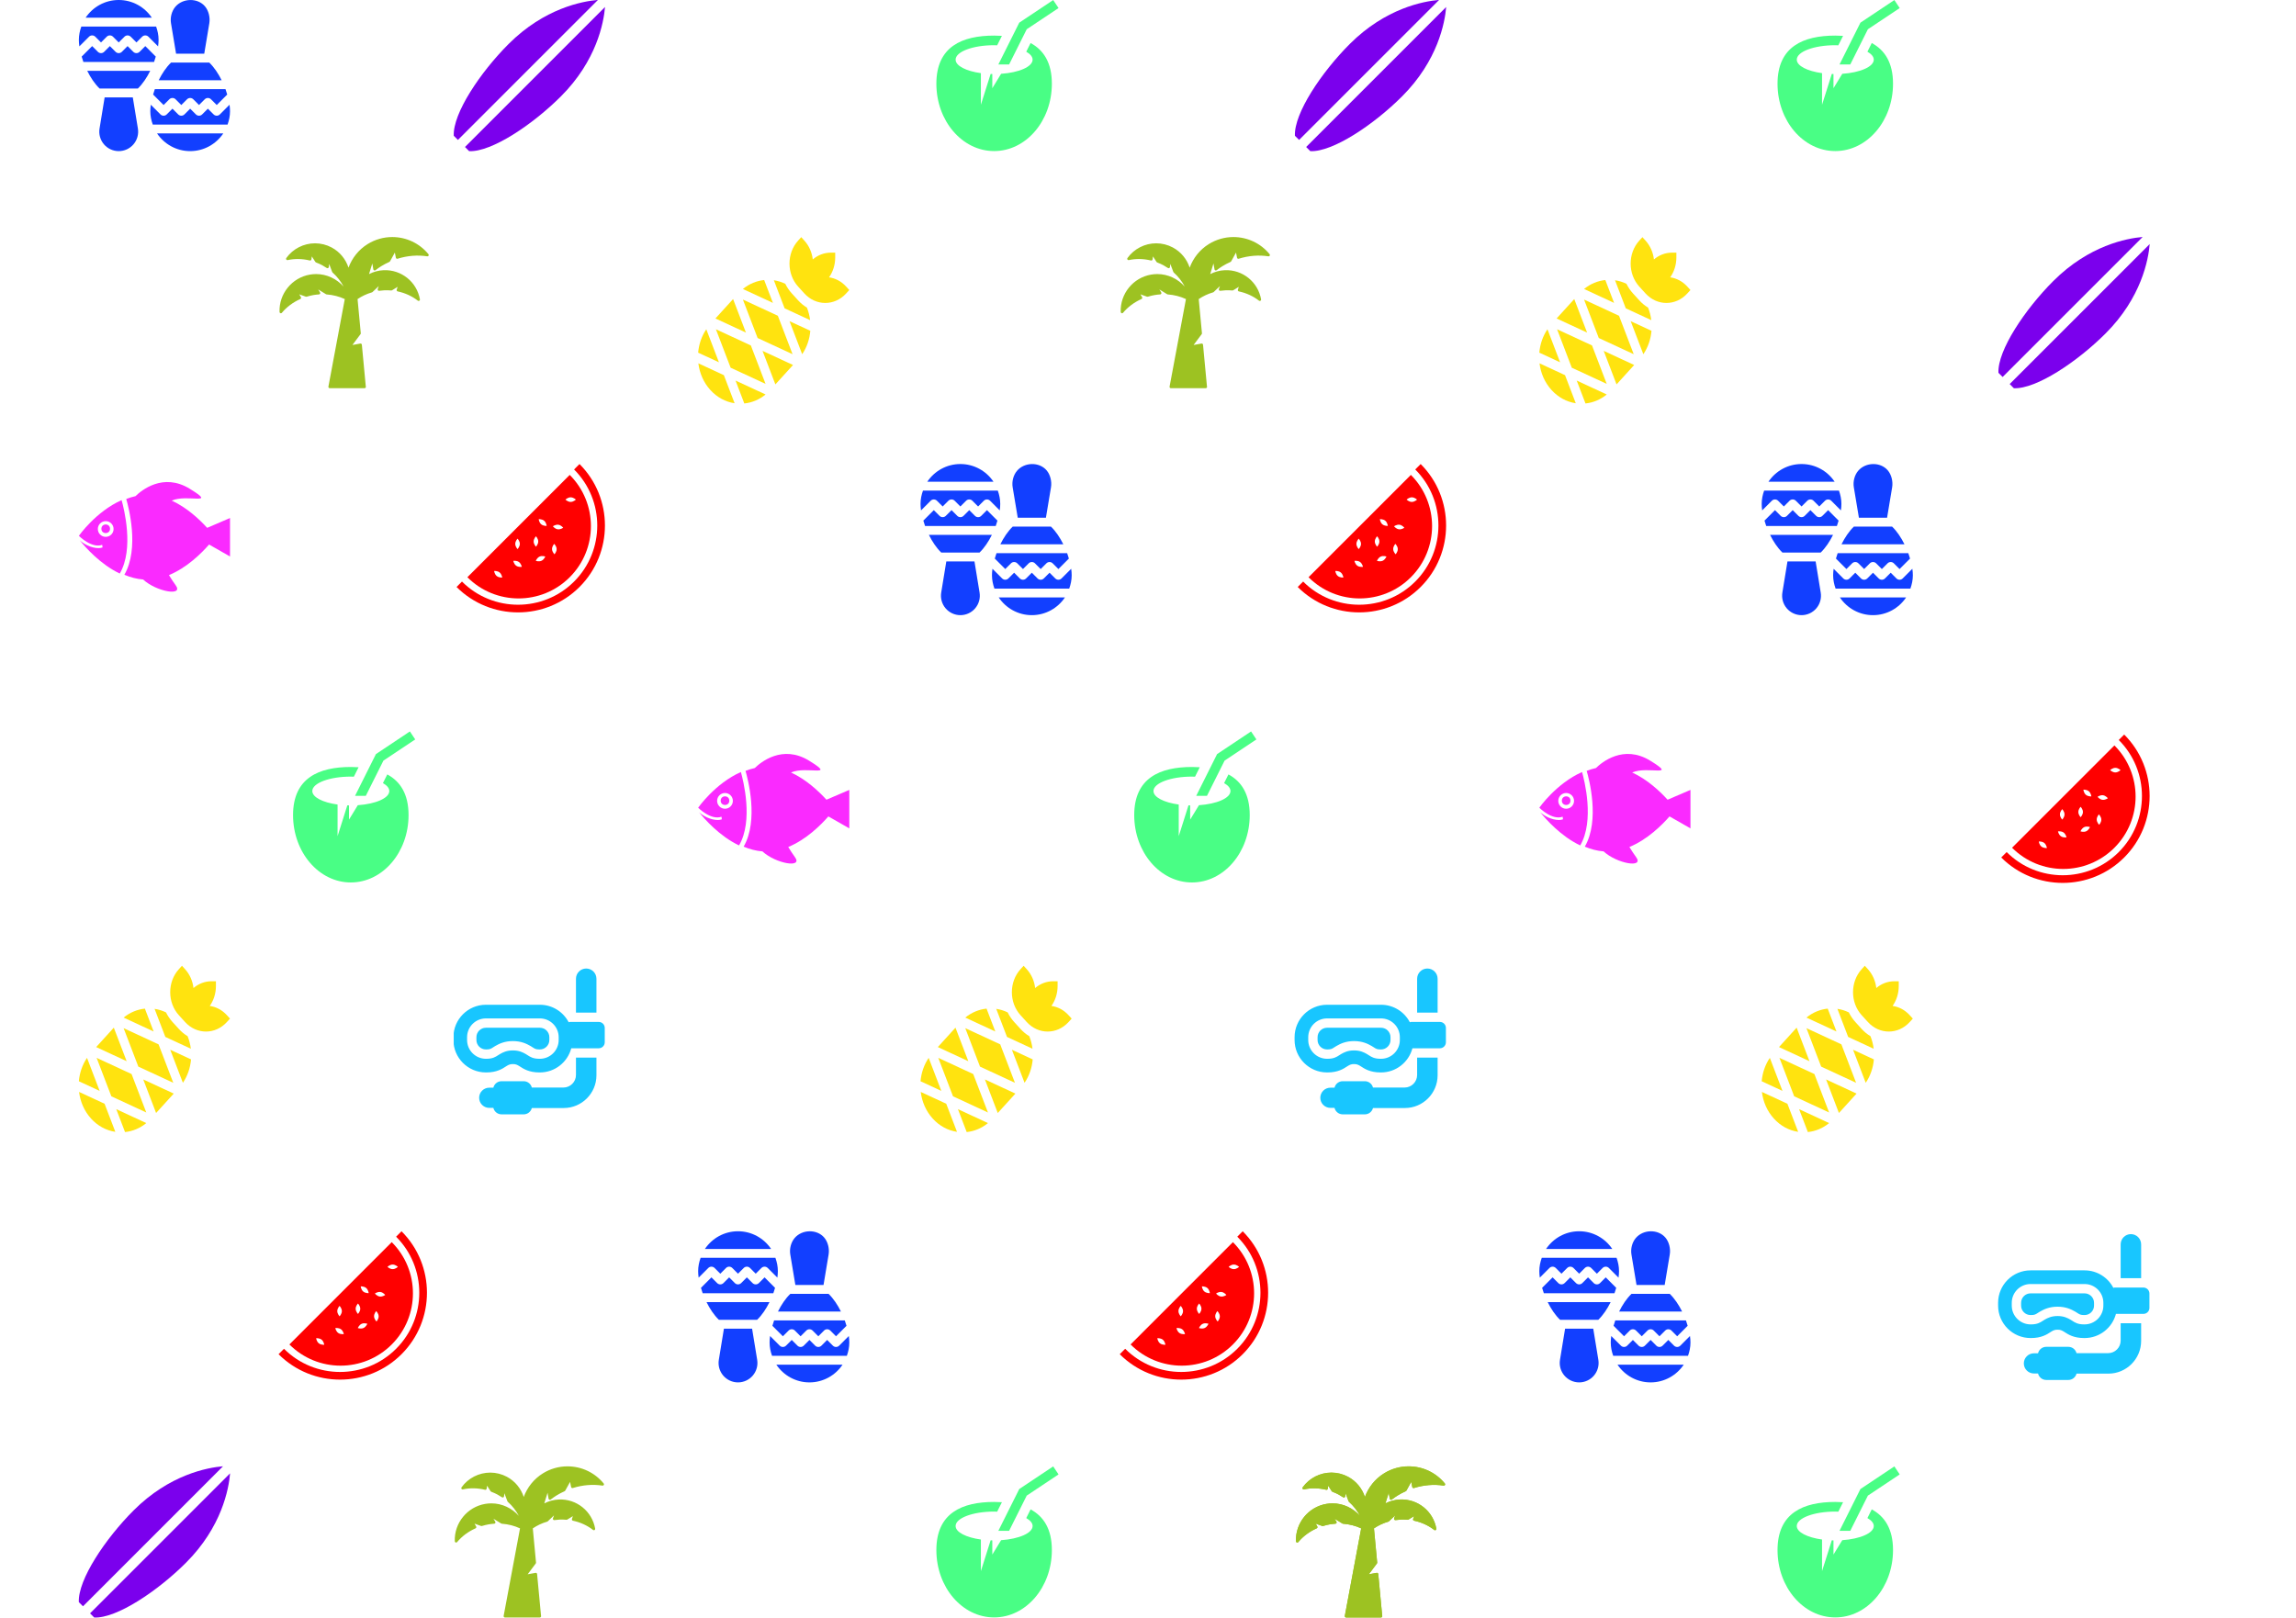 <?xml version="1.0" encoding="UTF-8" standalone="no"?>
<!DOCTYPE svg PUBLIC "-//W3C//DTD SVG 1.1//EN" "http://www.w3.org/Graphics/SVG/1.1/DTD/svg11.dtd">
<svg width="100%" height="100%" viewBox="0 0 2481 1749" version="1.1" xmlns="http://www.w3.org/2000/svg" xmlns:xlink="http://www.w3.org/1999/xlink" xml:space="preserve" xmlns:serif="http://www.serif.com/" style="fill-rule:evenodd;clip-rule:evenodd;stroke-linejoin:round;stroke-miterlimit:1.414;">
    <g id="coconut-with-straw" transform="matrix(0.325,0,0,0.325,382.675,872.082)">
        <g transform="matrix(1,0,0,1,-251.094,-251.094)">
            <path d="M254.11,214.188L323.595,75.25L436.438,0L454.188,26.625L348.407,97.125L289.876,214.187L254.11,214.187L254.11,214.188ZM361.282,142.907L346.844,171.813C360.156,179.407 368,188.438 368,198.188C368,221.719 322.811,241.188 263.266,245.313L234,293.188L234,245.969C232.125,245.938 230.297,245.813 228.437,245.75L195.999,348.188L195.999,243.094C147.077,236.344 111.999,218.875 111.999,198.188C111.999,171.688 169.312,150.188 239.999,150.188C243.483,150.188 246.749,150.469 250.155,150.563L265.905,119.063C257.405,118.563 248.811,118.188 239.999,118.188C133.968,118.188 47.999,154.469 47.999,278.188C47.999,401.907 133.968,502.188 239.999,502.188C346.03,502.188 431.999,401.907 431.999,278.188C432.001,208.157 404.438,166.188 361.282,142.907Z" style="fill:rgb(73,254,133);fill-rule:nonzero;"/>
        </g>
    </g>
    <g id="coconut-with-straw1" serif:id="coconut-with-straw" transform="matrix(0.325,0,0,0.325,1291.62,872.082)">
        <g transform="matrix(1,0,0,1,-251.094,-251.094)">
            <path d="M254.11,214.188L323.595,75.25L436.438,0L454.188,26.625L348.407,97.125L289.876,214.187L254.11,214.187L254.11,214.188ZM361.282,142.907L346.844,171.813C360.156,179.407 368,188.438 368,198.188C368,221.719 322.811,241.188 263.266,245.313L234,293.188L234,245.969C232.125,245.938 230.297,245.813 228.437,245.75L195.999,348.188L195.999,243.094C147.077,236.344 111.999,218.875 111.999,198.188C111.999,171.688 169.312,150.188 239.999,150.188C243.483,150.188 246.749,150.469 250.155,150.563L265.905,119.063C257.405,118.563 248.811,118.188 239.999,118.188C133.968,118.188 47.999,154.469 47.999,278.188C47.999,401.907 133.968,502.188 239.999,502.188C346.03,502.188 431.999,401.907 431.999,278.188C432.001,208.157 404.438,166.188 361.282,142.907Z" style="fill:rgb(73,254,133);fill-rule:nonzero;"/>
        </g>
    </g>
    <g id="coconut-with-straw2" serif:id="coconut-with-straw" transform="matrix(0.325,0,0,0.325,1077.82,81.656)">
        <g transform="matrix(1,0,0,1,-251.094,-251.094)">
            <path d="M254.11,214.188L323.595,75.25L436.438,0L454.188,26.625L348.407,97.125L289.876,214.187L254.11,214.187L254.11,214.188ZM361.282,142.907L346.844,171.813C360.156,179.407 368,188.438 368,198.188C368,221.719 322.811,241.188 263.266,245.313L234,293.188L234,245.969C232.125,245.938 230.297,245.813 228.437,245.75L195.999,348.188L195.999,243.094C147.077,236.344 111.999,218.875 111.999,198.188C111.999,171.688 169.312,150.188 239.999,150.188C243.483,150.188 246.749,150.469 250.155,150.563L265.905,119.063C257.405,118.563 248.811,118.188 239.999,118.188C133.968,118.188 47.999,154.469 47.999,278.188C47.999,401.907 133.968,502.188 239.999,502.188C346.03,502.188 431.999,401.907 431.999,278.188C432.001,208.157 404.438,166.188 361.282,142.907Z" style="fill:rgb(73,254,133);fill-rule:nonzero;"/>
        </g>
    </g>
    <g id="coconut-with-straw3" serif:id="coconut-with-straw" transform="matrix(0.325,0,0,0.325,1986.76,81.656)">
        <g transform="matrix(1,0,0,1,-251.094,-251.094)">
            <path d="M254.11,214.188L323.595,75.25L436.438,0L454.188,26.625L348.407,97.125L289.876,214.187L254.11,214.187L254.11,214.188ZM361.282,142.907L346.844,171.813C360.156,179.407 368,188.438 368,198.188C368,221.719 322.811,241.188 263.266,245.313L234,293.188L234,245.969C232.125,245.938 230.297,245.813 228.437,245.75L195.999,348.188L195.999,243.094C147.077,236.344 111.999,218.875 111.999,198.188C111.999,171.688 169.312,150.188 239.999,150.188C243.483,150.188 246.749,150.469 250.155,150.563L265.905,119.063C257.405,118.563 248.811,118.188 239.999,118.188C133.968,118.188 47.999,154.469 47.999,278.188C47.999,401.907 133.968,502.188 239.999,502.188C346.03,502.188 431.999,401.907 431.999,278.188C432.001,208.157 404.438,166.188 361.282,142.907Z" style="fill:rgb(73,254,133);fill-rule:nonzero;"/>
        </g>
    </g>
    <g id="coconut-with-straw4" serif:id="coconut-with-straw" transform="matrix(0.325,0,0,0.325,1077.82,1666.38)">
        <g transform="matrix(1,0,0,1,-251.094,-251.094)">
            <path d="M254.11,214.188L323.595,75.25L436.438,0L454.188,26.625L348.407,97.125L289.876,214.187L254.11,214.187L254.11,214.188ZM361.282,142.907L346.844,171.813C360.156,179.407 368,188.438 368,198.188C368,221.719 322.811,241.188 263.266,245.313L234,293.188L234,245.969C232.125,245.938 230.297,245.813 228.437,245.75L195.999,348.188L195.999,243.094C147.077,236.344 111.999,218.875 111.999,198.188C111.999,171.688 169.312,150.188 239.999,150.188C243.483,150.188 246.749,150.469 250.155,150.563L265.905,119.063C257.405,118.563 248.811,118.188 239.999,118.188C133.968,118.188 47.999,154.469 47.999,278.188C47.999,401.907 133.968,502.188 239.999,502.188C346.03,502.188 431.999,401.907 431.999,278.188C432.001,208.157 404.438,166.188 361.282,142.907Z" style="fill:rgb(73,254,133);fill-rule:nonzero;"/>
        </g>
    </g>
    <g id="coconut-with-straw5" serif:id="coconut-with-straw" transform="matrix(0.325,0,0,0.325,1986.76,1666.38)">
        <g transform="matrix(1,0,0,1,-251.094,-251.094)">
            <path d="M254.11,214.188L323.595,75.25L436.438,0L454.188,26.625L348.407,97.125L289.876,214.187L254.11,214.187L254.11,214.188ZM361.282,142.907L346.844,171.813C360.156,179.407 368,188.438 368,198.188C368,221.719 322.811,241.188 263.266,245.313L234,293.188L234,245.969C232.125,245.938 230.297,245.813 228.437,245.75L195.999,348.188L195.999,243.094C147.077,236.344 111.999,218.875 111.999,198.188C111.999,171.688 169.312,150.188 239.999,150.188C243.483,150.188 246.749,150.469 250.155,150.563L265.905,119.063C257.405,118.563 248.811,118.188 239.999,118.188C133.968,118.188 47.999,154.469 47.999,278.188C47.999,401.907 133.968,502.188 239.999,502.188C346.03,502.188 431.999,401.907 431.999,278.188C432.001,208.157 404.438,166.188 361.282,142.907Z" style="fill:rgb(73,254,133);fill-rule:nonzero;"/>
        </g>
    </g>
    <g id="dive" transform="matrix(0.32,0,0,0.32,572.031,1125.26)">
        <g transform="matrix(1,0,0,1,-255.5,-255.5)">
            <clipPath id="_clip1">
                <rect x="0" y="0" width="511" height="511"/>
            </clipPath>
            <g clip-path="url(#_clip1)">
                <path d="M412.818,310.892L412.818,369.586C412.818,392.95 393.808,411.96 370.44,411.96L263.793,411.96C260.651,399.691 249.501,390.595 236.265,390.595L161.497,390.595C148.089,390.595 136.826,399.932 133.856,412.447L119.972,412.447C101.166,412.447 85.867,427.745 85.867,446.552C85.867,465.355 101.166,480.654 119.972,480.654L133.856,480.654C136.826,493.168 148.089,502.509 161.497,502.509L236.265,502.509C249.501,502.509 260.651,493.41 263.793,481.141L371.395,481.141C432.381,481.141 481.995,431.527 481.995,370.541L481.995,310.892L412.818,310.892Z" style="fill:rgb(24,198,255);fill-rule:nonzero;"/>
                <path d="M481.995,44.569C481.995,25.497 466.479,9.98 447.407,9.98C428.335,9.98 412.818,25.497 412.818,44.569L412.818,158.826L481.999,158.826L481.999,44.569L481.995,44.569Z" style="fill:rgb(24,198,255);fill-rule:nonzero;"/>
                <path d="M489.715,279.371C500.904,279.36 510.003,270.252 510.003,259.059L510.003,210.662C510.003,199.461 500.892,190.35 489.691,190.35L392.689,190.35C391.075,190.35 389.574,190.837 388.323,191.672C370.066,156.487 333.29,132.393 290.99,132.393L108.585,132.393C48.16,132.393 -0.998,181.551 -0.998,241.976L-0.998,251.371C-0.998,311.796 48.16,360.954 108.585,360.954L110.245,360.954C145.275,360.954 164.152,348.619 175.43,341.25C176.939,340.264 178.241,339.414 179.158,338.88C185.735,335.063 190.249,332.724 199.785,332.724C209.325,332.724 213.84,335.063 220.417,338.88C221.313,339.398 222.581,340.225 224.046,341.184L224.144,341.246C235.419,348.619 254.296,360.954 289.329,360.954L290.99,360.954C341.738,360.954 384.537,326.276 396.943,279.371L410.171,279.371C410.179,279.371 410.183,279.367 410.19,279.367L489.715,279.367L489.715,279.371ZM354.448,251.371C354.448,286.362 325.98,314.829 290.99,314.829L289.329,314.829C268.031,314.829 258.549,308.634 249.38,302.638C247.489,301.402 245.559,300.143 243.571,298.989C233.243,292.993 220.491,286.595 199.785,286.595C179.08,286.595 166.331,292.993 156.004,298.989C154.054,300.12 152.179,301.344 150.195,302.642C141.025,308.631 131.54,314.829 110.245,314.829L108.585,314.829C73.594,314.829 45.127,286.362 45.127,251.371L45.127,241.976C45.127,206.985 73.594,178.518 108.585,178.518L290.99,178.518C325.98,178.518 354.448,206.985 354.448,241.976L354.448,251.371Z" style="fill:rgb(24,198,255);fill-rule:nonzero;"/>
                <path d="M290.99,210.042L108.585,210.042C90.978,210.042 76.651,224.366 76.651,241.976L76.651,251.371C76.651,268.981 90.978,283.305 108.585,283.305L110.245,283.305C122.156,283.305 125.54,281.094 132.955,276.249C135.197,274.783 137.512,273.274 140.179,271.726C154.362,263.492 172.534,255.075 199.785,255.075C227.037,255.075 245.212,263.492 259.399,271.726C262.105,273.297 264.596,274.927 266.6,276.237C274.035,281.094 277.415,283.305 289.329,283.305L290.99,283.305C308.596,283.305 322.923,268.981 322.923,251.371L322.923,241.976C322.923,224.366 308.6,210.042 290.99,210.042Z" style="fill:rgb(24,198,255);fill-rule:nonzero;"/>
            </g>
        </g>
    </g>
    <g id="dive1" serif:id="dive" transform="matrix(0.32,0,0,0.32,2241.18,1412.31)">
        <g transform="matrix(1,0,0,1,-255.5,-255.5)">
            <clipPath id="_clip2">
                <rect x="0" y="0" width="511" height="511"/>
            </clipPath>
            <g clip-path="url(#_clip2)">
                <path d="M412.818,310.892L412.818,369.586C412.818,392.95 393.808,411.96 370.44,411.96L263.793,411.96C260.651,399.691 249.501,390.595 236.265,390.595L161.497,390.595C148.089,390.595 136.826,399.932 133.856,412.447L119.972,412.447C101.166,412.447 85.867,427.745 85.867,446.552C85.867,465.355 101.166,480.654 119.972,480.654L133.856,480.654C136.826,493.168 148.089,502.509 161.497,502.509L236.265,502.509C249.501,502.509 260.651,493.41 263.793,481.141L371.395,481.141C432.381,481.141 481.995,431.527 481.995,370.541L481.995,310.892L412.818,310.892Z" style="fill:rgb(24,198,255);fill-rule:nonzero;"/>
                <path d="M481.995,44.569C481.995,25.497 466.479,9.98 447.407,9.98C428.335,9.98 412.818,25.497 412.818,44.569L412.818,158.826L481.999,158.826L481.999,44.569L481.995,44.569Z" style="fill:rgb(24,198,255);fill-rule:nonzero;"/>
                <path d="M489.715,279.371C500.904,279.36 510.003,270.252 510.003,259.059L510.003,210.662C510.003,199.461 500.892,190.35 489.691,190.35L392.689,190.35C391.075,190.35 389.574,190.837 388.323,191.672C370.066,156.487 333.29,132.393 290.99,132.393L108.585,132.393C48.16,132.393 -0.998,181.551 -0.998,241.976L-0.998,251.371C-0.998,311.796 48.16,360.954 108.585,360.954L110.245,360.954C145.275,360.954 164.152,348.619 175.43,341.25C176.939,340.264 178.241,339.414 179.158,338.88C185.735,335.063 190.249,332.724 199.785,332.724C209.325,332.724 213.84,335.063 220.417,338.88C221.313,339.398 222.581,340.225 224.046,341.184L224.144,341.246C235.419,348.619 254.296,360.954 289.329,360.954L290.99,360.954C341.738,360.954 384.537,326.276 396.943,279.371L410.171,279.371C410.179,279.371 410.183,279.367 410.19,279.367L489.715,279.367L489.715,279.371ZM354.448,251.371C354.448,286.362 325.98,314.829 290.99,314.829L289.329,314.829C268.031,314.829 258.549,308.634 249.38,302.638C247.489,301.402 245.559,300.143 243.571,298.989C233.243,292.993 220.491,286.595 199.785,286.595C179.08,286.595 166.331,292.993 156.004,298.989C154.054,300.12 152.179,301.344 150.195,302.642C141.025,308.631 131.54,314.829 110.245,314.829L108.585,314.829C73.594,314.829 45.127,286.362 45.127,251.371L45.127,241.976C45.127,206.985 73.594,178.518 108.585,178.518L290.99,178.518C325.98,178.518 354.448,206.985 354.448,241.976L354.448,251.371Z" style="fill:rgb(24,198,255);fill-rule:nonzero;"/>
                <path d="M290.99,210.042L108.585,210.042C90.978,210.042 76.651,224.366 76.651,241.976L76.651,251.371C76.651,268.981 90.978,283.305 108.585,283.305L110.245,283.305C122.156,283.305 125.54,281.094 132.955,276.249C135.197,274.783 137.512,273.274 140.179,271.726C154.362,263.492 172.534,255.075 199.785,255.075C227.037,255.075 245.212,263.492 259.399,271.726C262.105,273.297 264.596,274.927 266.6,276.237C274.035,281.094 277.415,283.305 289.329,283.305L290.99,283.305C308.596,283.305 322.923,268.981 322.923,251.371L322.923,241.976C322.923,224.366 308.6,210.042 290.99,210.042Z" style="fill:rgb(24,198,255);fill-rule:nonzero;"/>
            </g>
        </g>
    </g>
    <g id="dive2" serif:id="dive" transform="matrix(0.32,0,0,0.32,1480.97,1125.26)">
        <g transform="matrix(1,0,0,1,-255.5,-255.5)">
            <clipPath id="_clip3">
                <rect x="0" y="0" width="511" height="511"/>
            </clipPath>
            <g clip-path="url(#_clip3)">
                <path d="M412.818,310.892L412.818,369.586C412.818,392.95 393.808,411.96 370.44,411.96L263.793,411.96C260.651,399.691 249.501,390.595 236.265,390.595L161.497,390.595C148.089,390.595 136.826,399.932 133.856,412.447L119.972,412.447C101.166,412.447 85.867,427.745 85.867,446.552C85.867,465.355 101.166,480.654 119.972,480.654L133.856,480.654C136.826,493.168 148.089,502.509 161.497,502.509L236.265,502.509C249.501,502.509 260.651,493.41 263.793,481.141L371.395,481.141C432.381,481.141 481.995,431.527 481.995,370.541L481.995,310.892L412.818,310.892Z" style="fill:rgb(24,198,255);fill-rule:nonzero;"/>
                <path d="M481.995,44.569C481.995,25.497 466.479,9.98 447.407,9.98C428.335,9.98 412.818,25.497 412.818,44.569L412.818,158.826L481.999,158.826L481.999,44.569L481.995,44.569Z" style="fill:rgb(24,198,255);fill-rule:nonzero;"/>
                <path d="M489.715,279.371C500.904,279.36 510.003,270.252 510.003,259.059L510.003,210.662C510.003,199.461 500.892,190.35 489.691,190.35L392.689,190.35C391.075,190.35 389.574,190.837 388.323,191.672C370.066,156.487 333.29,132.393 290.99,132.393L108.585,132.393C48.16,132.393 -0.998,181.551 -0.998,241.976L-0.998,251.371C-0.998,311.796 48.16,360.954 108.585,360.954L110.245,360.954C145.275,360.954 164.152,348.619 175.43,341.25C176.939,340.264 178.241,339.414 179.158,338.88C185.735,335.063 190.249,332.724 199.785,332.724C209.325,332.724 213.84,335.063 220.417,338.88C221.313,339.398 222.581,340.225 224.046,341.184L224.144,341.246C235.419,348.619 254.296,360.954 289.329,360.954L290.99,360.954C341.738,360.954 384.537,326.276 396.943,279.371L410.171,279.371C410.179,279.371 410.183,279.367 410.19,279.367L489.715,279.367L489.715,279.371ZM354.448,251.371C354.448,286.362 325.98,314.829 290.99,314.829L289.329,314.829C268.031,314.829 258.549,308.634 249.38,302.638C247.489,301.402 245.559,300.143 243.571,298.989C233.243,292.993 220.491,286.595 199.785,286.595C179.08,286.595 166.331,292.993 156.004,298.989C154.054,300.12 152.179,301.344 150.195,302.642C141.025,308.631 131.54,314.829 110.245,314.829L108.585,314.829C73.594,314.829 45.127,286.362 45.127,251.371L45.127,241.976C45.127,206.985 73.594,178.518 108.585,178.518L290.99,178.518C325.98,178.518 354.448,206.985 354.448,241.976L354.448,251.371Z" style="fill:rgb(24,198,255);fill-rule:nonzero;"/>
                <path d="M290.99,210.042L108.585,210.042C90.978,210.042 76.651,224.366 76.651,241.976L76.651,251.371C76.651,268.981 90.978,283.305 108.585,283.305L110.245,283.305C122.156,283.305 125.54,281.094 132.955,276.249C135.197,274.783 137.512,273.274 140.179,271.726C154.362,263.492 172.534,255.075 199.785,255.075C227.037,255.075 245.212,263.492 259.399,271.726C262.105,273.297 264.596,274.927 266.6,276.237C274.035,281.094 277.415,283.305 289.329,283.305L290.99,283.305C308.596,283.305 322.923,268.981 322.923,251.371L322.923,241.976C322.923,224.366 308.6,210.042 290.99,210.042Z" style="fill:rgb(24,198,255);fill-rule:nonzero;"/>
            </g>
        </g>
    </g>
    <g id="icon--1-" serif:id="icon (1)" transform="matrix(4.078,0,0,4.078,573.512,581.665)">
        <g transform="matrix(1,0,0,1,-19.66,-19.66)">
            <g>
                <g id="b9_watermelon">
                    <path d="M32.58,0.001L31.143,1.439C39.331,9.629 39.335,22.954 31.143,31.145C22.954,39.333 9.629,39.333 1.438,31.145L0,32.582C4.493,37.071 10.394,39.317 16.29,39.317C22.19,39.317 28.091,37.071 32.58,32.582C41.565,23.597 41.565,8.984 32.58,0.001Z" style="fill:rgb(255,0,0);fill-rule:nonzero;"/>
                    <path d="M29.988,29.999C37.476,22.513 37.476,10.37 29.988,2.881L2.87,29.999C10.357,37.489 22.499,37.489 29.988,29.999ZM30.236,8.821C30.996,8.821 31.613,9.43 31.613,9.43C31.613,9.43 30.996,10.039 30.236,10.039C29.475,10.039 28.858,9.43 28.858,9.43C28.858,9.43 29.476,8.821 30.236,8.821ZM25.873,21.158C25.873,21.158 26.498,21.76 26.519,22.518C26.54,23.279 25.946,23.911 25.946,23.911C25.946,23.911 25.323,23.311 25.3,22.55C25.28,21.793 25.873,21.158 25.873,21.158ZM28.253,16.881C28.253,16.881 27.561,17.4 26.806,17.294C26.053,17.189 25.527,16.5 25.527,16.5C25.527,16.5 26.225,15.983 26.975,16.088C27.725,16.193 28.253,16.881 28.253,16.881ZM23.512,24.514C23.512,24.514 23.2,25.32 22.508,25.635C21.814,25.947 21.001,25.648 21.001,25.648C21.001,25.648 21.313,24.839 22.005,24.527C22.697,24.212 23.512,24.514 23.512,24.514ZM21.038,19.15C21.038,19.15 21.646,19.766 21.646,20.526C21.646,21.285 21.038,21.902 21.038,21.902C21.038,21.902 20.43,21.285 20.43,20.526C20.43,19.767 21.038,19.15 21.038,19.15ZM21.771,14.611C21.771,14.611 22.636,14.545 23.215,15.035C23.794,15.526 23.875,16.391 23.875,16.391C23.875,16.391 23.01,16.457 22.428,15.966C21.851,15.474 21.771,14.611 21.771,14.611ZM16.162,19.781C16.162,19.781 16.771,20.398 16.771,21.158C16.771,21.919 16.162,22.536 16.162,22.536C16.162,22.536 15.556,21.919 15.556,21.158C15.556,20.398 16.162,19.781 16.162,19.781ZM16.514,25.956C17.135,26.395 17.291,27.246 17.291,27.246C17.291,27.246 16.436,27.39 15.812,26.954C15.188,26.515 15.039,25.661 15.039,25.661C15.039,25.661 15.893,25.521 16.514,25.956ZM10.646,29.679C10.054,29.204 9.958,28.343 9.958,28.343C9.958,28.343 10.82,28.256 11.412,28.736C12,29.215 12.098,30.074 12.098,30.074C12.098,30.074 11.232,30.16 10.646,29.679Z" style="fill:rgb(255,0,0);fill-rule:nonzero;"/>
                </g>
            </g>
        </g>
    </g>
    <g id="icon--1-1" serif:id="icon (1)" transform="matrix(4.078,0,0,4.078,2242.66,874.016)">
        <g transform="matrix(1,0,0,1,-19.66,-19.66)">
            <g>
                <g id="b9_watermelon1" serif:id="b9_watermelon">
                    <path d="M32.58,0.001L31.143,1.439C39.331,9.629 39.335,22.954 31.143,31.145C22.954,39.333 9.629,39.333 1.438,31.145L0,32.582C4.493,37.071 10.394,39.317 16.29,39.317C22.19,39.317 28.091,37.071 32.58,32.582C41.565,23.597 41.565,8.984 32.58,0.001Z" style="fill:rgb(255,0,0);fill-rule:nonzero;"/>
                    <path d="M29.988,29.999C37.476,22.513 37.476,10.37 29.988,2.881L2.87,29.999C10.357,37.489 22.499,37.489 29.988,29.999ZM30.236,8.821C30.996,8.821 31.613,9.43 31.613,9.43C31.613,9.43 30.996,10.039 30.236,10.039C29.475,10.039 28.858,9.43 28.858,9.43C28.858,9.43 29.476,8.821 30.236,8.821ZM25.873,21.158C25.873,21.158 26.498,21.76 26.519,22.518C26.54,23.279 25.946,23.911 25.946,23.911C25.946,23.911 25.323,23.311 25.3,22.55C25.28,21.793 25.873,21.158 25.873,21.158ZM28.253,16.881C28.253,16.881 27.561,17.4 26.806,17.294C26.053,17.189 25.527,16.5 25.527,16.5C25.527,16.5 26.225,15.983 26.975,16.088C27.725,16.193 28.253,16.881 28.253,16.881ZM23.512,24.514C23.512,24.514 23.2,25.32 22.508,25.635C21.814,25.947 21.001,25.648 21.001,25.648C21.001,25.648 21.313,24.839 22.005,24.527C22.697,24.212 23.512,24.514 23.512,24.514ZM21.038,19.15C21.038,19.15 21.646,19.766 21.646,20.526C21.646,21.285 21.038,21.902 21.038,21.902C21.038,21.902 20.43,21.285 20.43,20.526C20.43,19.767 21.038,19.15 21.038,19.15ZM21.771,14.611C21.771,14.611 22.636,14.545 23.215,15.035C23.794,15.526 23.875,16.391 23.875,16.391C23.875,16.391 23.01,16.457 22.428,15.966C21.851,15.474 21.771,14.611 21.771,14.611ZM16.162,19.781C16.162,19.781 16.771,20.398 16.771,21.158C16.771,21.919 16.162,22.536 16.162,22.536C16.162,22.536 15.556,21.919 15.556,21.158C15.556,20.398 16.162,19.781 16.162,19.781ZM16.514,25.956C17.135,26.395 17.291,27.246 17.291,27.246C17.291,27.246 16.436,27.39 15.812,26.954C15.188,26.515 15.039,25.661 15.039,25.661C15.039,25.661 15.893,25.521 16.514,25.956ZM10.646,29.679C10.054,29.204 9.958,28.343 9.958,28.343C9.958,28.343 10.82,28.256 11.412,28.736C12,29.215 12.098,30.074 12.098,30.074C12.098,30.074 11.232,30.16 10.646,29.679Z" style="fill:rgb(255,0,0);fill-rule:nonzero;"/>
                </g>
            </g>
        </g>
    </g>
    <g id="icon--1-2" serif:id="icon (1)" transform="matrix(4.078,0,0,4.078,1482.45,581.665)">
        <g transform="matrix(1,0,0,1,-19.66,-19.66)">
            <g>
                <g id="b9_watermelon2" serif:id="b9_watermelon">
                    <path d="M32.58,0.001L31.143,1.439C39.331,9.629 39.335,22.954 31.143,31.145C22.954,39.333 9.629,39.333 1.438,31.145L0,32.582C4.493,37.071 10.394,39.317 16.29,39.317C22.19,39.317 28.091,37.071 32.58,32.582C41.565,23.597 41.565,8.984 32.58,0.001Z" style="fill:rgb(255,0,0);fill-rule:nonzero;"/>
                    <path d="M29.988,29.999C37.476,22.513 37.476,10.37 29.988,2.881L2.87,29.999C10.357,37.489 22.499,37.489 29.988,29.999ZM30.236,8.821C30.996,8.821 31.613,9.43 31.613,9.43C31.613,9.43 30.996,10.039 30.236,10.039C29.475,10.039 28.858,9.43 28.858,9.43C28.858,9.43 29.476,8.821 30.236,8.821ZM25.873,21.158C25.873,21.158 26.498,21.76 26.519,22.518C26.54,23.279 25.946,23.911 25.946,23.911C25.946,23.911 25.323,23.311 25.3,22.55C25.28,21.793 25.873,21.158 25.873,21.158ZM28.253,16.881C28.253,16.881 27.561,17.4 26.806,17.294C26.053,17.189 25.527,16.5 25.527,16.5C25.527,16.5 26.225,15.983 26.975,16.088C27.725,16.193 28.253,16.881 28.253,16.881ZM23.512,24.514C23.512,24.514 23.2,25.32 22.508,25.635C21.814,25.947 21.001,25.648 21.001,25.648C21.001,25.648 21.313,24.839 22.005,24.527C22.697,24.212 23.512,24.514 23.512,24.514ZM21.038,19.15C21.038,19.15 21.646,19.766 21.646,20.526C21.646,21.285 21.038,21.902 21.038,21.902C21.038,21.902 20.43,21.285 20.43,20.526C20.43,19.767 21.038,19.15 21.038,19.15ZM21.771,14.611C21.771,14.611 22.636,14.545 23.215,15.035C23.794,15.526 23.875,16.391 23.875,16.391C23.875,16.391 23.01,16.457 22.428,15.966C21.851,15.474 21.771,14.611 21.771,14.611ZM16.162,19.781C16.162,19.781 16.771,20.398 16.771,21.158C16.771,21.919 16.162,22.536 16.162,22.536C16.162,22.536 15.556,21.919 15.556,21.158C15.556,20.398 16.162,19.781 16.162,19.781ZM16.514,25.956C17.135,26.395 17.291,27.246 17.291,27.246C17.291,27.246 16.436,27.39 15.812,26.954C15.188,26.515 15.039,25.661 15.039,25.661C15.039,25.661 15.893,25.521 16.514,25.956ZM10.646,29.679C10.054,29.204 9.958,28.343 9.958,28.343C9.958,28.343 10.82,28.256 11.412,28.736C12,29.215 12.098,30.074 12.098,30.074C12.098,30.074 11.232,30.16 10.646,29.679Z" style="fill:rgb(255,0,0);fill-rule:nonzero;"/>
                </g>
            </g>
        </g>
    </g>
    <g id="icon--1-3" serif:id="icon (1)" transform="matrix(4.078,0,0,4.078,381.194,1410.83)">
        <g transform="matrix(1,0,0,1,-19.66,-19.66)">
            <g>
                <g id="b9_watermelon3" serif:id="b9_watermelon">
                    <path d="M32.58,0.001L31.143,1.439C39.331,9.629 39.335,22.954 31.143,31.145C22.954,39.333 9.629,39.333 1.438,31.145L0,32.582C4.493,37.071 10.394,39.317 16.29,39.317C22.19,39.317 28.091,37.071 32.58,32.582C41.565,23.597 41.565,8.984 32.58,0.001Z" style="fill:rgb(255,0,0);fill-rule:nonzero;"/>
                    <path d="M29.988,29.999C37.476,22.513 37.476,10.37 29.988,2.881L2.87,29.999C10.357,37.489 22.499,37.489 29.988,29.999ZM30.236,8.821C30.996,8.821 31.613,9.43 31.613,9.43C31.613,9.43 30.996,10.039 30.236,10.039C29.475,10.039 28.858,9.43 28.858,9.43C28.858,9.43 29.476,8.821 30.236,8.821ZM25.873,21.158C25.873,21.158 26.498,21.76 26.519,22.518C26.54,23.279 25.946,23.911 25.946,23.911C25.946,23.911 25.323,23.311 25.3,22.55C25.28,21.793 25.873,21.158 25.873,21.158ZM28.253,16.881C28.253,16.881 27.561,17.4 26.806,17.294C26.053,17.189 25.527,16.5 25.527,16.5C25.527,16.5 26.225,15.983 26.975,16.088C27.725,16.193 28.253,16.881 28.253,16.881ZM23.512,24.514C23.512,24.514 23.2,25.32 22.508,25.635C21.814,25.947 21.001,25.648 21.001,25.648C21.001,25.648 21.313,24.839 22.005,24.527C22.697,24.212 23.512,24.514 23.512,24.514ZM21.038,19.15C21.038,19.15 21.646,19.766 21.646,20.526C21.646,21.285 21.038,21.902 21.038,21.902C21.038,21.902 20.43,21.285 20.43,20.526C20.43,19.767 21.038,19.15 21.038,19.15ZM21.771,14.611C21.771,14.611 22.636,14.545 23.215,15.035C23.794,15.526 23.875,16.391 23.875,16.391C23.875,16.391 23.01,16.457 22.428,15.966C21.851,15.474 21.771,14.611 21.771,14.611ZM16.162,19.781C16.162,19.781 16.771,20.398 16.771,21.158C16.771,21.919 16.162,22.536 16.162,22.536C16.162,22.536 15.556,21.919 15.556,21.158C15.556,20.398 16.162,19.781 16.162,19.781ZM16.514,25.956C17.135,26.395 17.291,27.246 17.291,27.246C17.291,27.246 16.436,27.39 15.812,26.954C15.188,26.515 15.039,25.661 15.039,25.661C15.039,25.661 15.893,25.521 16.514,25.956ZM10.646,29.679C10.054,29.204 9.958,28.343 9.958,28.343C9.958,28.343 10.82,28.256 11.412,28.736C12,29.215 12.098,30.074 12.098,30.074C12.098,30.074 11.232,30.16 10.646,29.679Z" style="fill:rgb(255,0,0);fill-rule:nonzero;"/>
                </g>
            </g>
        </g>
    </g>
    <g id="icon--1-4" serif:id="icon (1)" transform="matrix(4.078,0,0,4.078,1290.14,1410.83)">
        <g transform="matrix(1,0,0,1,-19.66,-19.66)">
            <g>
                <g id="b9_watermelon4" serif:id="b9_watermelon">
                    <path d="M32.58,0.001L31.143,1.439C39.331,9.629 39.335,22.954 31.143,31.145C22.954,39.333 9.629,39.333 1.438,31.145L0,32.582C4.493,37.071 10.394,39.317 16.29,39.317C22.19,39.317 28.091,37.071 32.58,32.582C41.565,23.597 41.565,8.984 32.58,0.001Z" style="fill:rgb(255,0,0);fill-rule:nonzero;"/>
                    <path d="M29.988,29.999C37.476,22.513 37.476,10.37 29.988,2.881L2.87,29.999C10.357,37.489 22.499,37.489 29.988,29.999ZM30.236,8.821C30.996,8.821 31.613,9.43 31.613,9.43C31.613,9.43 30.996,10.039 30.236,10.039C29.475,10.039 28.858,9.43 28.858,9.43C28.858,9.43 29.476,8.821 30.236,8.821ZM25.873,21.158C25.873,21.158 26.498,21.76 26.519,22.518C26.54,23.279 25.946,23.911 25.946,23.911C25.946,23.911 25.323,23.311 25.3,22.55C25.28,21.793 25.873,21.158 25.873,21.158ZM28.253,16.881C28.253,16.881 27.561,17.4 26.806,17.294C26.053,17.189 25.527,16.5 25.527,16.5C25.527,16.5 26.225,15.983 26.975,16.088C27.725,16.193 28.253,16.881 28.253,16.881ZM23.512,24.514C23.512,24.514 23.2,25.32 22.508,25.635C21.814,25.947 21.001,25.648 21.001,25.648C21.001,25.648 21.313,24.839 22.005,24.527C22.697,24.212 23.512,24.514 23.512,24.514ZM21.038,19.15C21.038,19.15 21.646,19.766 21.646,20.526C21.646,21.285 21.038,21.902 21.038,21.902C21.038,21.902 20.43,21.285 20.43,20.526C20.43,19.767 21.038,19.15 21.038,19.15ZM21.771,14.611C21.771,14.611 22.636,14.545 23.215,15.035C23.794,15.526 23.875,16.391 23.875,16.391C23.875,16.391 23.01,16.457 22.428,15.966C21.851,15.474 21.771,14.611 21.771,14.611ZM16.162,19.781C16.162,19.781 16.771,20.398 16.771,21.158C16.771,21.919 16.162,22.536 16.162,22.536C16.162,22.536 15.556,21.919 15.556,21.158C15.556,20.398 16.162,19.781 16.162,19.781ZM16.514,25.956C17.135,26.395 17.291,27.246 17.291,27.246C17.291,27.246 16.436,27.39 15.812,26.954C15.188,26.515 15.039,25.661 15.039,25.661C15.039,25.661 15.893,25.521 16.514,25.956ZM10.646,29.679C10.054,29.204 9.958,28.343 9.958,28.343C9.958,28.343 10.82,28.256 11.412,28.736C12,29.215 12.098,30.074 12.098,30.074C12.098,30.074 11.232,30.16 10.646,29.679Z" style="fill:rgb(255,0,0);fill-rule:nonzero;"/>
                </g>
            </g>
        </g>
    </g>
    <g id="icon" transform="matrix(8.254,0,0,8.254,166.888,580.184)">
        <g transform="matrix(1,0,0,1,-9.893,-9.893)">
            <g>
                <path d="M5.594,5.087C2.216,6.582 0,9.759 0,9.759C0.018,9.78 1.679,11.439 3.054,10.938L3.1,11.278C2.927,11.341 2.75,11.369 2.57,11.369C1.62,11.369 0.628,10.824 0.115,10.346C0.841,11.253 2.803,13.486 5.353,14.698C7.256,11.453 5.891,6.137 5.594,5.087ZM3.513,9.894C2.945,9.894 2.483,9.432 2.483,8.864C2.483,8.295 2.945,7.834 3.513,7.834C4.082,7.834 4.544,8.294 4.544,8.864C4.544,9.432 4.082,9.894 3.513,9.894Z" style="fill:rgb(250,42,255);fill-rule:nonzero;"/>
                <path d="M16.794,8.713C15.803,7.621 14.153,6.065 12.155,5.147C14.186,4.25 18.191,5.868 14.532,3.608C11.017,1.437 8.168,3.825 7.416,4.563C7,4.656 6.593,4.78 6.2,4.936C6.492,5.926 7.96,11.392 5.955,14.858C6.73,15.188 7.556,15.409 8.412,15.477C10.137,17.08 13.772,17.722 12.665,16.222C12.398,15.862 12.099,15.399 11.794,14.902C14.137,13.939 16.042,12.048 17.046,10.899L19.787,12.463L19.787,7.428L16.794,8.713Z" style="fill:rgb(250,42,255);fill-rule:nonzero;"/>
                <circle cx="3.514" cy="8.836" r="0.564" style="fill:rgb(250,42,255);"/>
            </g>
        </g>
    </g>
    <g id="icon1" serif:id="icon" transform="matrix(8.254,0,0,8.254,836.069,874.016)">
        <g transform="matrix(1,0,0,1,-9.893,-9.893)">
            <g>
                <path d="M5.594,5.087C2.216,6.582 0,9.759 0,9.759C0.018,9.78 1.679,11.439 3.054,10.938L3.1,11.278C2.927,11.341 2.75,11.369 2.57,11.369C1.62,11.369 0.628,10.824 0.115,10.346C0.841,11.253 2.803,13.486 5.353,14.698C7.256,11.453 5.891,6.137 5.594,5.087ZM3.513,9.894C2.945,9.894 2.483,9.432 2.483,8.864C2.483,8.295 2.945,7.834 3.513,7.834C4.082,7.834 4.544,8.294 4.544,8.864C4.544,9.432 4.082,9.894 3.513,9.894Z" style="fill:rgb(250,42,255);fill-rule:nonzero;"/>
                <path d="M16.794,8.713C15.803,7.621 14.153,6.065 12.155,5.147C14.186,4.25 18.191,5.868 14.532,3.608C11.017,1.437 8.168,3.825 7.416,4.563C7,4.656 6.593,4.78 6.2,4.936C6.492,5.926 7.96,11.392 5.955,14.858C6.73,15.188 7.556,15.409 8.412,15.477C10.137,17.08 13.772,17.722 12.665,16.222C12.398,15.862 12.099,15.399 11.794,14.902C14.137,13.939 16.042,12.048 17.046,10.899L19.787,12.463L19.787,7.428L16.794,8.713Z" style="fill:rgb(250,42,255);fill-rule:nonzero;"/>
                <circle cx="3.514" cy="8.836" r="0.564" style="fill:rgb(250,42,255);"/>
            </g>
        </g>
    </g>
    <g id="icon2" serif:id="icon" transform="matrix(8.254,0,0,8.254,1745.01,874.016)">
        <g transform="matrix(1,0,0,1,-9.893,-9.893)">
            <g>
                <path d="M5.594,5.087C2.216,6.582 0,9.759 0,9.759C0.018,9.78 1.679,11.439 3.054,10.938L3.1,11.278C2.927,11.341 2.75,11.369 2.57,11.369C1.62,11.369 0.628,10.824 0.115,10.346C0.841,11.253 2.803,13.486 5.353,14.698C7.256,11.453 5.891,6.137 5.594,5.087ZM3.513,9.894C2.945,9.894 2.483,9.432 2.483,8.864C2.483,8.295 2.945,7.834 3.513,7.834C4.082,7.834 4.544,8.294 4.544,8.864C4.544,9.432 4.082,9.894 3.513,9.894Z" style="fill:rgb(250,42,255);fill-rule:nonzero;"/>
                <path d="M16.794,8.713C15.803,7.621 14.153,6.065 12.155,5.147C14.186,4.25 18.191,5.868 14.532,3.608C11.017,1.437 8.168,3.825 7.416,4.563C7,4.656 6.593,4.78 6.2,4.936C6.492,5.926 7.96,11.392 5.955,14.858C6.73,15.188 7.556,15.409 8.412,15.477C10.137,17.08 13.772,17.722 12.665,16.222C12.398,15.862 12.099,15.399 11.794,14.902C14.137,13.939 16.042,12.048 17.046,10.899L19.787,12.463L19.787,7.428L16.794,8.713Z" style="fill:rgb(250,42,255);fill-rule:nonzero;"/>
                <circle cx="3.514" cy="8.836" r="0.564" style="fill:rgb(250,42,255);"/>
            </g>
        </g>
    </g>
    <g id="maracas" transform="matrix(0.319,0,0,0.319,166.888,81.656)">
        <g transform="matrix(1,0,0,1,-256,-256)">
            <path d="M312.27,212C295.59,228.063 281.57,249.348 270.332,272L483.668,272C472.426,249.348 458.41,228.063 441.73,212L312.27,212Z" style="fill:rgb(18,63,255);fill-rule:nonzero;"/>
            <path d="M251.5,320.289L287,355.789L306.395,336.395C312.254,330.535 321.746,330.535 327.605,336.395L347,355.789L366.395,336.395C372.254,330.535 381.746,330.535 387.605,336.395L407,355.789L426.395,336.395C432.254,330.535 441.746,330.535 447.605,336.395L467,355.789L502.5,320.289C500.734,314.207 498.922,308.156 496.68,302L257.32,302C255.078,308.156 253.266,314.207 251.5,320.289Z" style="fill:rgb(18,63,255);fill-rule:nonzero;"/>
            <path d="M377,512C423.699,512 464.898,488.141 489.148,452L264.852,452C289.102,488.141 330.301,512 377,512Z" style="fill:rgb(18,63,255);fill-rule:nonzero;"/>
            <path d="M510.344,354.867L477.605,387.605C474.676,390.535 470.84,392 467,392C463.164,392 459.324,390.535 456.395,387.605L437,368.211L417.605,387.605C411.746,393.465 402.254,393.465 396.395,387.605L377,368.211L357.605,387.605C351.746,393.465 342.254,393.465 336.395,387.605L317,368.211L297.605,387.605C291.746,393.465 282.254,393.465 276.395,387.605L243.656,354.867C242.57,362.699 242,370.141 242,377C242,392.855 245.25,407.855 250.293,422L503.707,422C508.75,407.855 512,392.855 512,377C512,370.141 511.43,362.699 510.344,354.867Z" style="fill:rgb(18,63,255);fill-rule:nonzero;"/>
            <path d="M329.293,182L424.707,182L441.938,78.641C445.117,59.523 439.754,36.395 427.23,21.602C402.152,-7.988 351.848,-6.59 326.77,23C314.246,37.797 308.887,59.523 312.063,78.641L329.293,182Z" style="fill:rgb(18,63,255);fill-rule:nonzero;"/>
            <path d="M199.73,300C216.41,283.938 230.43,262.652 241.668,240L28.332,240C39.574,262.652 53.59,283.938 70.27,300L199.73,300Z" style="fill:rgb(18,63,255);fill-rule:nonzero;"/>
            <path d="M55.605,124.395L75,143.789L94.395,124.395C100.254,118.535 109.746,118.535 115.605,124.395L135,143.789L154.395,124.395C160.254,118.535 169.746,118.535 175.605,124.395L195,143.789L214.395,124.395C220.254,118.535 229.746,118.535 235.605,124.395L268.344,157.133C269.43,149.301 270,141.859 270,135C270,119.145 266.75,104.145 261.707,90L8.293,90C3.25,104.145 0,119.145 0,135C0,141.859 0.57,149.301 1.656,157.133L34.395,124.395C40.254,118.535 49.746,118.535 55.605,124.395Z" style="fill:rgb(18,63,255);fill-rule:nonzero;"/>
            <path d="M260.5,191.711L225,156.211L205.605,175.605C199.746,181.465 190.254,181.465 184.395,175.605L165,156.211L145.605,175.605C139.746,181.465 130.254,181.465 124.395,175.605L105,156.211L85.605,175.605C79.746,181.465 70.254,181.465 64.395,175.605L45,156.211L9.5,191.711C11.266,197.793 13.078,203.844 15.32,210L254.68,210C256.922,203.844 258.734,197.793 260.5,191.711Z" style="fill:rgb(18,63,255);fill-rule:nonzero;"/>
            <path d="M135,0C88.301,0 47.102,23.859 22.852,60L247.145,60C222.898,23.859 181.699,0 135,0Z" style="fill:rgb(18,63,255);fill-rule:nonzero;"/>
            <path d="M182.707,330L87.293,330L70.063,435.359C66.887,454.477 72.246,473.93 84.77,488.723C97.309,503.52 115.621,512 135,512C154.379,512 172.691,503.52 185.23,488.723C197.754,473.93 203.113,454.477 199.938,435.359L182.707,330Z" style="fill:rgb(18,63,255);fill-rule:nonzero;"/>
        </g>
    </g>
    <g id="maracas1" serif:id="maracas" transform="matrix(0.319,0,0,0.319,836.069,1412.31)">
        <g transform="matrix(1,0,0,1,-256,-256)">
            <path d="M312.27,212C295.59,228.063 281.57,249.348 270.332,272L483.668,272C472.426,249.348 458.41,228.063 441.73,212L312.27,212Z" style="fill:rgb(18,63,255);fill-rule:nonzero;"/>
            <path d="M251.5,320.289L287,355.789L306.395,336.395C312.254,330.535 321.746,330.535 327.605,336.395L347,355.789L366.395,336.395C372.254,330.535 381.746,330.535 387.605,336.395L407,355.789L426.395,336.395C432.254,330.535 441.746,330.535 447.605,336.395L467,355.789L502.5,320.289C500.734,314.207 498.922,308.156 496.68,302L257.32,302C255.078,308.156 253.266,314.207 251.5,320.289Z" style="fill:rgb(18,63,255);fill-rule:nonzero;"/>
            <path d="M377,512C423.699,512 464.898,488.141 489.148,452L264.852,452C289.102,488.141 330.301,512 377,512Z" style="fill:rgb(18,63,255);fill-rule:nonzero;"/>
            <path d="M510.344,354.867L477.605,387.605C474.676,390.535 470.84,392 467,392C463.164,392 459.324,390.535 456.395,387.605L437,368.211L417.605,387.605C411.746,393.465 402.254,393.465 396.395,387.605L377,368.211L357.605,387.605C351.746,393.465 342.254,393.465 336.395,387.605L317,368.211L297.605,387.605C291.746,393.465 282.254,393.465 276.395,387.605L243.656,354.867C242.57,362.699 242,370.141 242,377C242,392.855 245.25,407.855 250.293,422L503.707,422C508.75,407.855 512,392.855 512,377C512,370.141 511.43,362.699 510.344,354.867Z" style="fill:rgb(18,63,255);fill-rule:nonzero;"/>
            <path d="M329.293,182L424.707,182L441.938,78.641C445.117,59.523 439.754,36.395 427.23,21.602C402.152,-7.988 351.848,-6.59 326.77,23C314.246,37.797 308.887,59.523 312.063,78.641L329.293,182Z" style="fill:rgb(18,63,255);fill-rule:nonzero;"/>
            <path d="M199.73,300C216.41,283.938 230.43,262.652 241.668,240L28.332,240C39.574,262.652 53.59,283.938 70.27,300L199.73,300Z" style="fill:rgb(18,63,255);fill-rule:nonzero;"/>
            <path d="M55.605,124.395L75,143.789L94.395,124.395C100.254,118.535 109.746,118.535 115.605,124.395L135,143.789L154.395,124.395C160.254,118.535 169.746,118.535 175.605,124.395L195,143.789L214.395,124.395C220.254,118.535 229.746,118.535 235.605,124.395L268.344,157.133C269.43,149.301 270,141.859 270,135C270,119.145 266.75,104.145 261.707,90L8.293,90C3.25,104.145 0,119.145 0,135C0,141.859 0.57,149.301 1.656,157.133L34.395,124.395C40.254,118.535 49.746,118.535 55.605,124.395Z" style="fill:rgb(18,63,255);fill-rule:nonzero;"/>
            <path d="M260.5,191.711L225,156.211L205.605,175.605C199.746,181.465 190.254,181.465 184.395,175.605L165,156.211L145.605,175.605C139.746,181.465 130.254,181.465 124.395,175.605L105,156.211L85.605,175.605C79.746,181.465 70.254,181.465 64.395,175.605L45,156.211L9.5,191.711C11.266,197.793 13.078,203.844 15.32,210L254.68,210C256.922,203.844 258.734,197.793 260.5,191.711Z" style="fill:rgb(18,63,255);fill-rule:nonzero;"/>
            <path d="M135,0C88.301,0 47.102,23.859 22.852,60L247.145,60C222.898,23.859 181.699,0 135,0Z" style="fill:rgb(18,63,255);fill-rule:nonzero;"/>
            <path d="M182.707,330L87.293,330L70.063,435.359C66.887,454.477 72.246,473.93 84.77,488.723C97.309,503.52 115.621,512 135,512C154.379,512 172.691,503.52 185.23,488.723C197.754,473.93 203.113,454.477 199.938,435.359L182.707,330Z" style="fill:rgb(18,63,255);fill-rule:nonzero;"/>
        </g>
    </g>
    <g id="maracas2" serif:id="maracas" transform="matrix(0.319,0,0,0.319,1745.01,1412.31)">
        <g transform="matrix(1,0,0,1,-256,-256)">
            <path d="M312.27,212C295.59,228.063 281.57,249.348 270.332,272L483.668,272C472.426,249.348 458.41,228.063 441.73,212L312.27,212Z" style="fill:rgb(18,63,255);fill-rule:nonzero;"/>
            <path d="M251.5,320.289L287,355.789L306.395,336.395C312.254,330.535 321.746,330.535 327.605,336.395L347,355.789L366.395,336.395C372.254,330.535 381.746,330.535 387.605,336.395L407,355.789L426.395,336.395C432.254,330.535 441.746,330.535 447.605,336.395L467,355.789L502.5,320.289C500.734,314.207 498.922,308.156 496.68,302L257.32,302C255.078,308.156 253.266,314.207 251.5,320.289Z" style="fill:rgb(18,63,255);fill-rule:nonzero;"/>
            <path d="M377,512C423.699,512 464.898,488.141 489.148,452L264.852,452C289.102,488.141 330.301,512 377,512Z" style="fill:rgb(18,63,255);fill-rule:nonzero;"/>
            <path d="M510.344,354.867L477.605,387.605C474.676,390.535 470.84,392 467,392C463.164,392 459.324,390.535 456.395,387.605L437,368.211L417.605,387.605C411.746,393.465 402.254,393.465 396.395,387.605L377,368.211L357.605,387.605C351.746,393.465 342.254,393.465 336.395,387.605L317,368.211L297.605,387.605C291.746,393.465 282.254,393.465 276.395,387.605L243.656,354.867C242.57,362.699 242,370.141 242,377C242,392.855 245.25,407.855 250.293,422L503.707,422C508.75,407.855 512,392.855 512,377C512,370.141 511.43,362.699 510.344,354.867Z" style="fill:rgb(18,63,255);fill-rule:nonzero;"/>
            <path d="M329.293,182L424.707,182L441.938,78.641C445.117,59.523 439.754,36.395 427.23,21.602C402.152,-7.988 351.848,-6.59 326.77,23C314.246,37.797 308.887,59.523 312.063,78.641L329.293,182Z" style="fill:rgb(18,63,255);fill-rule:nonzero;"/>
            <path d="M199.73,300C216.41,283.938 230.43,262.652 241.668,240L28.332,240C39.574,262.652 53.59,283.938 70.27,300L199.73,300Z" style="fill:rgb(18,63,255);fill-rule:nonzero;"/>
            <path d="M55.605,124.395L75,143.789L94.395,124.395C100.254,118.535 109.746,118.535 115.605,124.395L135,143.789L154.395,124.395C160.254,118.535 169.746,118.535 175.605,124.395L195,143.789L214.395,124.395C220.254,118.535 229.746,118.535 235.605,124.395L268.344,157.133C269.43,149.301 270,141.859 270,135C270,119.145 266.75,104.145 261.707,90L8.293,90C3.25,104.145 0,119.145 0,135C0,141.859 0.57,149.301 1.656,157.133L34.395,124.395C40.254,118.535 49.746,118.535 55.605,124.395Z" style="fill:rgb(18,63,255);fill-rule:nonzero;"/>
            <path d="M260.5,191.711L225,156.211L205.605,175.605C199.746,181.465 190.254,181.465 184.395,175.605L165,156.211L145.605,175.605C139.746,181.465 130.254,181.465 124.395,175.605L105,156.211L85.605,175.605C79.746,181.465 70.254,181.465 64.395,175.605L45,156.211L9.5,191.711C11.266,197.793 13.078,203.844 15.32,210L254.68,210C256.922,203.844 258.734,197.793 260.5,191.711Z" style="fill:rgb(18,63,255);fill-rule:nonzero;"/>
            <path d="M135,0C88.301,0 47.102,23.859 22.852,60L247.145,60C222.898,23.859 181.699,0 135,0Z" style="fill:rgb(18,63,255);fill-rule:nonzero;"/>
            <path d="M182.707,330L87.293,330L70.063,435.359C66.887,454.477 72.246,473.93 84.77,488.723C97.309,503.52 115.621,512 135,512C154.379,512 172.691,503.52 185.23,488.723C197.754,473.93 203.113,454.477 199.938,435.359L182.707,330Z" style="fill:rgb(18,63,255);fill-rule:nonzero;"/>
        </g>
    </g>
    <g id="maracas3" serif:id="maracas" transform="matrix(0.319,0,0,0.319,1076.37,583.147)">
        <g transform="matrix(1,0,0,1,-256,-256)">
            <path d="M312.27,212C295.59,228.063 281.57,249.348 270.332,272L483.668,272C472.426,249.348 458.41,228.063 441.73,212L312.27,212Z" style="fill:rgb(18,63,255);fill-rule:nonzero;"/>
            <path d="M251.5,320.289L287,355.789L306.395,336.395C312.254,330.535 321.746,330.535 327.605,336.395L347,355.789L366.395,336.395C372.254,330.535 381.746,330.535 387.605,336.395L407,355.789L426.395,336.395C432.254,330.535 441.746,330.535 447.605,336.395L467,355.789L502.5,320.289C500.734,314.207 498.922,308.156 496.68,302L257.32,302C255.078,308.156 253.266,314.207 251.5,320.289Z" style="fill:rgb(18,63,255);fill-rule:nonzero;"/>
            <path d="M377,512C423.699,512 464.898,488.141 489.148,452L264.852,452C289.102,488.141 330.301,512 377,512Z" style="fill:rgb(18,63,255);fill-rule:nonzero;"/>
            <path d="M510.344,354.867L477.605,387.605C474.676,390.535 470.84,392 467,392C463.164,392 459.324,390.535 456.395,387.605L437,368.211L417.605,387.605C411.746,393.465 402.254,393.465 396.395,387.605L377,368.211L357.605,387.605C351.746,393.465 342.254,393.465 336.395,387.605L317,368.211L297.605,387.605C291.746,393.465 282.254,393.465 276.395,387.605L243.656,354.867C242.57,362.699 242,370.141 242,377C242,392.855 245.25,407.855 250.293,422L503.707,422C508.75,407.855 512,392.855 512,377C512,370.141 511.43,362.699 510.344,354.867Z" style="fill:rgb(18,63,255);fill-rule:nonzero;"/>
            <path d="M329.293,182L424.707,182L441.938,78.641C445.117,59.523 439.754,36.395 427.23,21.602C402.152,-7.988 351.848,-6.59 326.77,23C314.246,37.797 308.887,59.523 312.063,78.641L329.293,182Z" style="fill:rgb(18,63,255);fill-rule:nonzero;"/>
            <path d="M199.73,300C216.41,283.938 230.43,262.652 241.668,240L28.332,240C39.574,262.652 53.59,283.938 70.27,300L199.73,300Z" style="fill:rgb(18,63,255);fill-rule:nonzero;"/>
            <path d="M55.605,124.395L75,143.789L94.395,124.395C100.254,118.535 109.746,118.535 115.605,124.395L135,143.789L154.395,124.395C160.254,118.535 169.746,118.535 175.605,124.395L195,143.789L214.395,124.395C220.254,118.535 229.746,118.535 235.605,124.395L268.344,157.133C269.43,149.301 270,141.859 270,135C270,119.145 266.75,104.145 261.707,90L8.293,90C3.25,104.145 0,119.145 0,135C0,141.859 0.57,149.301 1.656,157.133L34.395,124.395C40.254,118.535 49.746,118.535 55.605,124.395Z" style="fill:rgb(18,63,255);fill-rule:nonzero;"/>
            <path d="M260.5,191.711L225,156.211L205.605,175.605C199.746,181.465 190.254,181.465 184.395,175.605L165,156.211L145.605,175.605C139.746,181.465 130.254,181.465 124.395,175.605L105,156.211L85.605,175.605C79.746,181.465 70.254,181.465 64.395,175.605L45,156.211L9.5,191.711C11.266,197.793 13.078,203.844 15.32,210L254.68,210C256.922,203.844 258.734,197.793 260.5,191.711Z" style="fill:rgb(18,63,255);fill-rule:nonzero;"/>
            <path d="M135,0C88.301,0 47.102,23.859 22.852,60L247.145,60C222.898,23.859 181.699,0 135,0Z" style="fill:rgb(18,63,255);fill-rule:nonzero;"/>
            <path d="M182.707,330L87.293,330L70.063,435.359C66.887,454.477 72.246,473.93 84.77,488.723C97.309,503.52 115.621,512 135,512C154.379,512 172.691,503.52 185.23,488.723C197.754,473.93 203.113,454.477 199.938,435.359L182.707,330Z" style="fill:rgb(18,63,255);fill-rule:nonzero;"/>
        </g>
    </g>
    <g id="maracas4" serif:id="maracas" transform="matrix(0.319,0,0,0.319,1985.31,583.147)">
        <g transform="matrix(1,0,0,1,-256,-256)">
            <path d="M312.27,212C295.59,228.063 281.57,249.348 270.332,272L483.668,272C472.426,249.348 458.41,228.063 441.73,212L312.27,212Z" style="fill:rgb(18,63,255);fill-rule:nonzero;"/>
            <path d="M251.5,320.289L287,355.789L306.395,336.395C312.254,330.535 321.746,330.535 327.605,336.395L347,355.789L366.395,336.395C372.254,330.535 381.746,330.535 387.605,336.395L407,355.789L426.395,336.395C432.254,330.535 441.746,330.535 447.605,336.395L467,355.789L502.5,320.289C500.734,314.207 498.922,308.156 496.68,302L257.32,302C255.078,308.156 253.266,314.207 251.5,320.289Z" style="fill:rgb(18,63,255);fill-rule:nonzero;"/>
            <path d="M377,512C423.699,512 464.898,488.141 489.148,452L264.852,452C289.102,488.141 330.301,512 377,512Z" style="fill:rgb(18,63,255);fill-rule:nonzero;"/>
            <path d="M510.344,354.867L477.605,387.605C474.676,390.535 470.84,392 467,392C463.164,392 459.324,390.535 456.395,387.605L437,368.211L417.605,387.605C411.746,393.465 402.254,393.465 396.395,387.605L377,368.211L357.605,387.605C351.746,393.465 342.254,393.465 336.395,387.605L317,368.211L297.605,387.605C291.746,393.465 282.254,393.465 276.395,387.605L243.656,354.867C242.57,362.699 242,370.141 242,377C242,392.855 245.25,407.855 250.293,422L503.707,422C508.75,407.855 512,392.855 512,377C512,370.141 511.43,362.699 510.344,354.867Z" style="fill:rgb(18,63,255);fill-rule:nonzero;"/>
            <path d="M329.293,182L424.707,182L441.938,78.641C445.117,59.523 439.754,36.395 427.23,21.602C402.152,-7.988 351.848,-6.59 326.77,23C314.246,37.797 308.887,59.523 312.063,78.641L329.293,182Z" style="fill:rgb(18,63,255);fill-rule:nonzero;"/>
            <path d="M199.73,300C216.41,283.938 230.43,262.652 241.668,240L28.332,240C39.574,262.652 53.59,283.938 70.27,300L199.73,300Z" style="fill:rgb(18,63,255);fill-rule:nonzero;"/>
            <path d="M55.605,124.395L75,143.789L94.395,124.395C100.254,118.535 109.746,118.535 115.605,124.395L135,143.789L154.395,124.395C160.254,118.535 169.746,118.535 175.605,124.395L195,143.789L214.395,124.395C220.254,118.535 229.746,118.535 235.605,124.395L268.344,157.133C269.43,149.301 270,141.859 270,135C270,119.145 266.75,104.145 261.707,90L8.293,90C3.25,104.145 0,119.145 0,135C0,141.859 0.57,149.301 1.656,157.133L34.395,124.395C40.254,118.535 49.746,118.535 55.605,124.395Z" style="fill:rgb(18,63,255);fill-rule:nonzero;"/>
            <path d="M260.5,191.711L225,156.211L205.605,175.605C199.746,181.465 190.254,181.465 184.395,175.605L165,156.211L145.605,175.605C139.746,181.465 130.254,181.465 124.395,175.605L105,156.211L85.605,175.605C79.746,181.465 70.254,181.465 64.395,175.605L45,156.211L9.5,191.711C11.266,197.793 13.078,203.844 15.32,210L254.68,210C256.922,203.844 258.734,197.793 260.5,191.711Z" style="fill:rgb(18,63,255);fill-rule:nonzero;"/>
            <path d="M135,0C88.301,0 47.102,23.859 22.852,60L247.145,60C222.898,23.859 181.699,0 135,0Z" style="fill:rgb(18,63,255);fill-rule:nonzero;"/>
            <path d="M182.707,330L87.293,330L70.063,435.359C66.887,454.477 72.246,473.93 84.77,488.723C97.309,503.52 115.621,512 135,512C154.379,512 172.691,503.52 185.23,488.723C197.754,473.93 203.113,454.477 199.938,435.359L182.707,330Z" style="fill:rgb(18,63,255);fill-rule:nonzero;"/>
        </g>
    </g>
    <g id="pineapple" transform="matrix(0.319,0,0,0.351,166.888,1133.58)">
        <g transform="matrix(1,0,0,1,-256,-256)">
            <path d="M58.594,250.34L161.852,293.828L118.363,190.57L58.594,250.34Z" style="fill:rgb(255,227,15);fill-rule:nonzero;"/>
            <path d="M70.418,385.262L27.574,283.535C11.582,305.055 2.387,330.066 0,355.605L70.418,385.262Z" style="fill:rgb(255,227,15);fill-rule:nonzero;"/>
            <path d="M218.102,350.082L261.594,453.34L321.363,393.57L218.102,350.082Z" style="fill:rgb(255,227,15);fill-rule:nonzero;"/>
            <path d="M178.523,333.41L60.145,283.555L110,401.934L228.379,451.789L178.523,333.41Z" style="fill:rgb(255,227,15);fill-rule:nonzero;"/>
            <path d="M126.668,441.516L156.355,512C182.617,509.563 207.387,500.047 228.418,484.367L126.668,441.516Z" style="fill:rgb(255,227,15);fill-rule:nonzero;"/>
            <path d="M41.344,470.586C63.844,493.09 92.504,507.188 123.516,511.336L87.09,424.844L0.68,388.453C4.738,418.516 18.285,447.531 41.344,470.586Z" style="fill:rgb(255,227,15);fill-rule:nonzero;"/>
            <path d="M201.434,310.5L319.813,360.355L269.957,241.977L151.578,192.121L201.434,310.5Z" style="fill:rgb(255,227,15);fill-rule:nonzero;"/>
            <path d="M338.484,194.414L317.52,173.445C308.527,164.457 301.02,154.379 295.105,143.516C282.707,138.059 269.695,134.441 256.477,132.656L292.867,219.066L379.277,255.457C377.492,242.238 373.871,229.223 368.414,216.828C357.555,210.91 347.477,203.406 338.484,194.414Z" style="fill:rgb(255,227,15);fill-rule:nonzero;"/>
            <path d="M309.535,258.645L352.379,360.371C368.371,338.852 377.566,313.84 379.953,288.305L309.535,258.645Z" style="fill:rgb(255,227,15);fill-rule:nonzero;"/>
            <path d="M151.559,159.551L253.285,202.395L223.629,131.977C198.09,134.363 173.078,143.559 151.559,159.551Z" style="fill:rgb(255,227,15);fill-rule:nonzero;"/>
            <path d="M443.426,123.695L443.402,123.703C456.484,106.77 464.273,85.539 464.273,62.484L464.273,47.656L449.449,47.656C426.395,47.656 405.164,55.445 388.23,68.527L388.238,68.504C385.512,47.289 376,26.777 359.707,10.484L349.219,0L338.734,10.484C299.594,49.625 299.594,113.086 338.734,152.227L359.703,173.195C379.273,192.766 404.926,202.551 430.574,202.551C456.223,202.551 481.875,192.766 501.445,173.195L511.93,162.711L501.445,152.227C485.152,135.93 464.641,126.422 443.426,123.695Z" style="fill:rgb(255,227,15);fill-rule:nonzero;"/>
        </g>
    </g>
    <g id="pineapple1" serif:id="pineapple" transform="matrix(0.319,0,0,0.351,1076.37,1133.58)">
        <g transform="matrix(1,0,0,1,-256,-256)">
            <path d="M58.594,250.34L161.852,293.828L118.363,190.57L58.594,250.34Z" style="fill:rgb(255,227,15);fill-rule:nonzero;"/>
            <path d="M70.418,385.262L27.574,283.535C11.582,305.055 2.387,330.066 0,355.605L70.418,385.262Z" style="fill:rgb(255,227,15);fill-rule:nonzero;"/>
            <path d="M218.102,350.082L261.594,453.34L321.363,393.57L218.102,350.082Z" style="fill:rgb(255,227,15);fill-rule:nonzero;"/>
            <path d="M178.523,333.41L60.145,283.555L110,401.934L228.379,451.789L178.523,333.41Z" style="fill:rgb(255,227,15);fill-rule:nonzero;"/>
            <path d="M126.668,441.516L156.355,512C182.617,509.563 207.387,500.047 228.418,484.367L126.668,441.516Z" style="fill:rgb(255,227,15);fill-rule:nonzero;"/>
            <path d="M41.344,470.586C63.844,493.09 92.504,507.188 123.516,511.336L87.09,424.844L0.68,388.453C4.738,418.516 18.285,447.531 41.344,470.586Z" style="fill:rgb(255,227,15);fill-rule:nonzero;"/>
            <path d="M201.434,310.5L319.813,360.355L269.957,241.977L151.578,192.121L201.434,310.5Z" style="fill:rgb(255,227,15);fill-rule:nonzero;"/>
            <path d="M338.484,194.414L317.52,173.445C308.527,164.457 301.02,154.379 295.105,143.516C282.707,138.059 269.695,134.441 256.477,132.656L292.867,219.066L379.277,255.457C377.492,242.238 373.871,229.223 368.414,216.828C357.555,210.91 347.477,203.406 338.484,194.414Z" style="fill:rgb(255,227,15);fill-rule:nonzero;"/>
            <path d="M309.535,258.645L352.379,360.371C368.371,338.852 377.566,313.84 379.953,288.305L309.535,258.645Z" style="fill:rgb(255,227,15);fill-rule:nonzero;"/>
            <path d="M151.559,159.551L253.285,202.395L223.629,131.977C198.09,134.363 173.078,143.559 151.559,159.551Z" style="fill:rgb(255,227,15);fill-rule:nonzero;"/>
            <path d="M443.426,123.695L443.402,123.703C456.484,106.77 464.273,85.539 464.273,62.484L464.273,47.656L449.449,47.656C426.395,47.656 405.164,55.445 388.23,68.527L388.238,68.504C385.512,47.289 376,26.777 359.707,10.484L349.219,0L338.734,10.484C299.594,49.625 299.594,113.086 338.734,152.227L359.703,173.195C379.273,192.766 404.926,202.551 430.574,202.551C456.223,202.551 481.875,192.766 501.445,173.195L511.93,162.711L501.445,152.227C485.152,135.93 464.641,126.422 443.426,123.695Z" style="fill:rgb(255,227,15);fill-rule:nonzero;"/>
        </g>
    </g>
    <g id="pineapple2" serif:id="pineapple" transform="matrix(0.319,0,0,0.351,1985.31,1133.58)">
        <g transform="matrix(1,0,0,1,-256,-256)">
            <path d="M58.594,250.34L161.852,293.828L118.363,190.57L58.594,250.34Z" style="fill:rgb(255,227,15);fill-rule:nonzero;"/>
            <path d="M70.418,385.262L27.574,283.535C11.582,305.055 2.387,330.066 0,355.605L70.418,385.262Z" style="fill:rgb(255,227,15);fill-rule:nonzero;"/>
            <path d="M218.102,350.082L261.594,453.34L321.363,393.57L218.102,350.082Z" style="fill:rgb(255,227,15);fill-rule:nonzero;"/>
            <path d="M178.523,333.41L60.145,283.555L110,401.934L228.379,451.789L178.523,333.41Z" style="fill:rgb(255,227,15);fill-rule:nonzero;"/>
            <path d="M126.668,441.516L156.355,512C182.617,509.563 207.387,500.047 228.418,484.367L126.668,441.516Z" style="fill:rgb(255,227,15);fill-rule:nonzero;"/>
            <path d="M41.344,470.586C63.844,493.09 92.504,507.188 123.516,511.336L87.09,424.844L0.68,388.453C4.738,418.516 18.285,447.531 41.344,470.586Z" style="fill:rgb(255,227,15);fill-rule:nonzero;"/>
            <path d="M201.434,310.5L319.813,360.355L269.957,241.977L151.578,192.121L201.434,310.5Z" style="fill:rgb(255,227,15);fill-rule:nonzero;"/>
            <path d="M338.484,194.414L317.52,173.445C308.527,164.457 301.02,154.379 295.105,143.516C282.707,138.059 269.695,134.441 256.477,132.656L292.867,219.066L379.277,255.457C377.492,242.238 373.871,229.223 368.414,216.828C357.555,210.91 347.477,203.406 338.484,194.414Z" style="fill:rgb(255,227,15);fill-rule:nonzero;"/>
            <path d="M309.535,258.645L352.379,360.371C368.371,338.852 377.566,313.84 379.953,288.305L309.535,258.645Z" style="fill:rgb(255,227,15);fill-rule:nonzero;"/>
            <path d="M151.559,159.551L253.285,202.395L223.629,131.977C198.09,134.363 173.078,143.559 151.559,159.551Z" style="fill:rgb(255,227,15);fill-rule:nonzero;"/>
            <path d="M443.426,123.695L443.402,123.703C456.484,106.77 464.273,85.539 464.273,62.484L464.273,47.656L449.449,47.656C426.395,47.656 405.164,55.445 388.23,68.527L388.238,68.504C385.512,47.289 376,26.777 359.707,10.484L349.219,0L338.734,10.484C299.594,49.625 299.594,113.086 338.734,152.227L359.703,173.195C379.273,192.766 404.926,202.551 430.574,202.551C456.223,202.551 481.875,192.766 501.445,173.195L511.93,162.711L501.445,152.227C485.152,135.93 464.641,126.422 443.426,123.695Z" style="fill:rgb(255,227,15);fill-rule:nonzero;"/>
        </g>
    </g>
    <g id="pineapple3" serif:id="pineapple" transform="matrix(0.319,0,0,0.351,836.069,346.168)">
        <g transform="matrix(1,0,0,1,-256,-256)">
            <path d="M58.594,250.34L161.852,293.828L118.363,190.57L58.594,250.34Z" style="fill:rgb(255,227,15);fill-rule:nonzero;"/>
            <path d="M70.418,385.262L27.574,283.535C11.582,305.055 2.387,330.066 0,355.605L70.418,385.262Z" style="fill:rgb(255,227,15);fill-rule:nonzero;"/>
            <path d="M218.102,350.082L261.594,453.34L321.363,393.57L218.102,350.082Z" style="fill:rgb(255,227,15);fill-rule:nonzero;"/>
            <path d="M178.523,333.41L60.145,283.555L110,401.934L228.379,451.789L178.523,333.41Z" style="fill:rgb(255,227,15);fill-rule:nonzero;"/>
            <path d="M126.668,441.516L156.355,512C182.617,509.563 207.387,500.047 228.418,484.367L126.668,441.516Z" style="fill:rgb(255,227,15);fill-rule:nonzero;"/>
            <path d="M41.344,470.586C63.844,493.09 92.504,507.188 123.516,511.336L87.09,424.844L0.68,388.453C4.738,418.516 18.285,447.531 41.344,470.586Z" style="fill:rgb(255,227,15);fill-rule:nonzero;"/>
            <path d="M201.434,310.5L319.813,360.355L269.957,241.977L151.578,192.121L201.434,310.5Z" style="fill:rgb(255,227,15);fill-rule:nonzero;"/>
            <path d="M338.484,194.414L317.52,173.445C308.527,164.457 301.02,154.379 295.105,143.516C282.707,138.059 269.695,134.441 256.477,132.656L292.867,219.066L379.277,255.457C377.492,242.238 373.871,229.223 368.414,216.828C357.555,210.91 347.477,203.406 338.484,194.414Z" style="fill:rgb(255,227,15);fill-rule:nonzero;"/>
            <path d="M309.535,258.645L352.379,360.371C368.371,338.852 377.566,313.84 379.953,288.305L309.535,258.645Z" style="fill:rgb(255,227,15);fill-rule:nonzero;"/>
            <path d="M151.559,159.551L253.285,202.395L223.629,131.977C198.09,134.363 173.078,143.559 151.559,159.551Z" style="fill:rgb(255,227,15);fill-rule:nonzero;"/>
            <path d="M443.426,123.695L443.402,123.703C456.484,106.77 464.273,85.539 464.273,62.484L464.273,47.656L449.449,47.656C426.395,47.656 405.164,55.445 388.23,68.527L388.238,68.504C385.512,47.289 376,26.777 359.707,10.484L349.219,0L338.734,10.484C299.594,49.625 299.594,113.086 338.734,152.227L359.703,173.195C379.273,192.766 404.926,202.551 430.574,202.551C456.223,202.551 481.875,192.766 501.445,173.195L511.93,162.711L501.445,152.227C485.152,135.93 464.641,126.422 443.426,123.695Z" style="fill:rgb(255,227,15);fill-rule:nonzero;"/>
        </g>
    </g>
    <g id="pineapple4" serif:id="pineapple" transform="matrix(0.319,0,0,0.351,1745.01,346.168)">
        <g transform="matrix(1,0,0,1,-256,-256)">
            <path d="M58.594,250.34L161.852,293.828L118.363,190.57L58.594,250.34Z" style="fill:rgb(255,227,15);fill-rule:nonzero;"/>
            <path d="M70.418,385.262L27.574,283.535C11.582,305.055 2.387,330.066 0,355.605L70.418,385.262Z" style="fill:rgb(255,227,15);fill-rule:nonzero;"/>
            <path d="M218.102,350.082L261.594,453.34L321.363,393.57L218.102,350.082Z" style="fill:rgb(255,227,15);fill-rule:nonzero;"/>
            <path d="M178.523,333.41L60.145,283.555L110,401.934L228.379,451.789L178.523,333.41Z" style="fill:rgb(255,227,15);fill-rule:nonzero;"/>
            <path d="M126.668,441.516L156.355,512C182.617,509.563 207.387,500.047 228.418,484.367L126.668,441.516Z" style="fill:rgb(255,227,15);fill-rule:nonzero;"/>
            <path d="M41.344,470.586C63.844,493.09 92.504,507.188 123.516,511.336L87.09,424.844L0.68,388.453C4.738,418.516 18.285,447.531 41.344,470.586Z" style="fill:rgb(255,227,15);fill-rule:nonzero;"/>
            <path d="M201.434,310.5L319.813,360.355L269.957,241.977L151.578,192.121L201.434,310.5Z" style="fill:rgb(255,227,15);fill-rule:nonzero;"/>
            <path d="M338.484,194.414L317.52,173.445C308.527,164.457 301.02,154.379 295.105,143.516C282.707,138.059 269.695,134.441 256.477,132.656L292.867,219.066L379.277,255.457C377.492,242.238 373.871,229.223 368.414,216.828C357.555,210.91 347.477,203.406 338.484,194.414Z" style="fill:rgb(255,227,15);fill-rule:nonzero;"/>
            <path d="M309.535,258.645L352.379,360.371C368.371,338.852 377.566,313.84 379.953,288.305L309.535,258.645Z" style="fill:rgb(255,227,15);fill-rule:nonzero;"/>
            <path d="M151.559,159.551L253.285,202.395L223.629,131.977C198.09,134.363 173.078,143.559 151.559,159.551Z" style="fill:rgb(255,227,15);fill-rule:nonzero;"/>
            <path d="M443.426,123.695L443.402,123.703C456.484,106.77 464.273,85.539 464.273,62.484L464.273,47.656L449.449,47.656C426.395,47.656 405.164,55.445 388.23,68.527L388.238,68.504C385.512,47.289 376,26.777 359.707,10.484L349.219,0L338.734,10.484C299.594,49.625 299.594,113.086 338.734,152.227L359.703,173.195C379.273,192.766 404.926,202.551 430.574,202.551C456.223,202.551 481.875,192.766 501.445,173.195L511.93,162.711L501.445,152.227C485.152,135.93 464.641,126.422 443.426,123.695Z" style="fill:rgb(255,227,15);fill-rule:nonzero;"/>
        </g>
    </g>
    <g id="surfboard" transform="matrix(0.36,0,0,0.36,572.031,81.656)">
        <g transform="matrix(1,0,0,1,-227.056,-227.056)">
            <clipPath id="_clip4">
                <rect x="0" y="0" width="454.113" height="454.113"/>
            </clipPath>
            <g clip-path="url(#_clip4)">
                <g>
                    <path d="M164.653,132.291C80.118,216.826 -2.84,340.268 0.075,407.786L12.595,420.306L432.9,0C386.056,3.941 272.078,24.867 164.653,132.291Z" style="fill:rgb(123,0,237);fill-rule:nonzero;"/>
                    <path d="M33.808,441.519L46.328,454.039C113.846,456.954 237.288,373.996 321.823,289.46C429.247,182.036 450.172,68.057 454.113,21.213L33.808,441.519Z" style="fill:rgb(123,0,237);fill-rule:nonzero;"/>
                </g>
            </g>
        </g>
    </g>
    <g id="surfboard1" serif:id="surfboard" transform="matrix(0.36,0,0,0.36,1480.97,81.656)">
        <g transform="matrix(1,0,0,1,-227.056,-227.056)">
            <clipPath id="_clip5">
                <rect x="0" y="0" width="454.113" height="454.113"/>
            </clipPath>
            <g clip-path="url(#_clip5)">
                <g>
                    <path d="M164.653,132.291C80.118,216.826 -2.84,340.268 0.075,407.786L12.595,420.306L432.9,0C386.056,3.941 272.078,24.867 164.653,132.291Z" style="fill:rgb(123,0,237);fill-rule:nonzero;"/>
                    <path d="M33.808,441.519L46.328,454.039C113.846,456.954 237.288,373.996 321.823,289.46C429.247,182.036 450.172,68.057 454.113,21.213L33.808,441.519Z" style="fill:rgb(123,0,237);fill-rule:nonzero;"/>
                </g>
            </g>
        </g>
    </g>
    <g id="surfboard2" serif:id="surfboard" transform="matrix(0.36,0,0,0.36,2241.18,337.85)">
        <g transform="matrix(1,0,0,1,-227.056,-227.056)">
            <clipPath id="_clip6">
                <rect x="0" y="0" width="454.113" height="454.113"/>
            </clipPath>
            <g clip-path="url(#_clip6)">
                <g>
                    <path d="M164.653,132.291C80.118,216.826 -2.84,340.268 0.075,407.786L12.595,420.306L432.9,0C386.056,3.941 272.078,24.867 164.653,132.291Z" style="fill:rgb(123,0,237);fill-rule:nonzero;"/>
                    <path d="M33.808,441.519L46.328,454.039C113.846,456.954 237.288,373.996 321.823,289.46C429.247,182.036 450.172,68.057 454.113,21.213L33.808,441.519Z" style="fill:rgb(123,0,237);fill-rule:nonzero;"/>
                </g>
            </g>
        </g>
    </g>
    <g id="surfboard3" serif:id="surfboard" transform="matrix(0.36,0,0,0.36,166.888,1666.38)">
        <g transform="matrix(1,0,0,1,-227.056,-227.056)">
            <clipPath id="_clip7">
                <rect x="0" y="0" width="454.113" height="454.113"/>
            </clipPath>
            <g clip-path="url(#_clip7)">
                <g>
                    <path d="M164.653,132.291C80.118,216.826 -2.84,340.268 0.075,407.786L12.595,420.306L432.9,0C386.056,3.941 272.078,24.867 164.653,132.291Z" style="fill:rgb(123,0,237);fill-rule:nonzero;"/>
                    <path d="M33.808,441.519L46.328,454.039C113.846,456.954 237.288,373.996 321.823,289.46C429.247,182.036 450.172,68.057 454.113,21.213L33.808,441.519Z" style="fill:rgb(123,0,237);fill-rule:nonzero;"/>
                </g>
            </g>
        </g>
    </g>
    <g id="coconut-tree" transform="matrix(2.845,0,0,2.845,382.675,337.85)">
        <g transform="matrix(1,0,0,1,-28.706,-28.706)">
            <clipPath id="_clip8">
                <rect x="0" y="0" width="57.413" height="57.413"/>
            </clipPath>
            <g clip-path="url(#_clip8)">
                <path d="M56.934,6.513C53.548,2.374 48.531,0 43.169,0C39.887,0 36.669,0.916 33.862,2.65C30.386,4.797 27.9,8.002 26.568,11.621C25.518,8.431 23.3,5.636 20.161,3.96C18.221,2.925 16.041,2.377 13.857,2.377C9.534,2.377 5.451,4.471 2.935,7.976C2.814,8.145 2.81,8.37 2.923,8.543C3.036,8.716 3.245,8.799 3.448,8.756C6.131,8.162 9.047,8.214 11.863,8.905C11.999,8.939 12.146,8.914 12.263,8.833C12.38,8.754 12.458,8.628 12.477,8.487L12.632,7.349L13.976,9.454C14.034,9.544 14.119,9.613 14.219,9.651C15.134,10.001 15.878,10.333 16.562,10.699C17.122,10.998 17.692,11.344 18.307,11.755C18.452,11.853 18.639,11.867 18.796,11.793C18.955,11.719 19.063,11.568 19.082,11.394L19.212,10.204L20.371,13.27C20.399,13.345 20.446,13.413 20.506,13.466C22.244,15.019 23.666,16.845 24.695,18.815C22.103,15.88 18.321,14.062 14.279,14.062C13.499,14.062 12.711,14.128 11.936,14.26C5.096,15.423 0.125,21.528 0.375,28.464C0.382,28.672 0.517,28.853 0.713,28.919C0.766,28.938 0.82,28.946 0.875,28.946C1.021,28.946 1.163,28.883 1.259,28.766C3.085,26.573 5.507,24.767 8.261,23.544C8.39,23.486 8.49,23.377 8.533,23.242C8.576,23.107 8.561,22.96 8.491,22.837L7.871,21.762L10.356,22.653C10.456,22.689 10.567,22.692 10.669,22.661C11.638,22.368 12.461,22.169 13.257,22.033C13.899,21.924 14.587,21.845 15.36,21.792C15.534,21.78 15.69,21.678 15.77,21.522C15.85,21.366 15.843,21.18 15.752,21.031L15.063,19.907L18.024,21.725C18.092,21.767 18.17,21.792 18.251,21.798C20.688,21.97 23.039,22.578 25.154,23.56L18.935,56.821C18.908,56.967 18.947,57.118 19.042,57.232C19.137,57.346 19.278,57.413 19.427,57.413L32.644,57.413C32.651,57.412 32.657,57.412 32.664,57.413C32.94,57.413 33.164,57.189 33.164,56.913C33.164,56.848 33.151,56.785 33.129,56.728L31.638,40.902C31.625,40.762 31.554,40.635 31.443,40.55C31.331,40.465 31.19,40.433 31.051,40.456L28.055,41C28.769,40.036 29.914,38.499 31.129,36.894C31.204,36.794 31.24,36.669 31.228,36.545L30.005,23.567C31.644,22.452 33.495,21.577 35.478,21.007C35.555,20.985 35.626,20.944 35.685,20.889L38.06,18.629L37.66,19.758C37.601,19.923 37.634,20.107 37.744,20.241C37.855,20.377 38.03,20.44 38.202,20.42C38.944,20.315 39.608,20.251 40.233,20.226C41.038,20.191 41.827,20.216 42.799,20.298C42.908,20.305 43.013,20.282 43.103,20.226L45.228,18.913L44.874,20.006C44.83,20.141 44.846,20.288 44.917,20.411C44.988,20.533 45.107,20.62 45.246,20.649C48.086,21.249 50.73,22.464 52.893,24.166C53.056,24.295 53.28,24.31 53.459,24.202C53.637,24.096 53.73,23.891 53.695,23.687C52.533,17.067 46.681,12.322 39.917,12.592C37.927,12.674 36.047,13.204 34.365,14.07L35.608,10.027L36.001,12.292C36.031,12.465 36.148,12.608 36.312,12.673C36.474,12.735 36.658,12.71 36.798,12.605C37.595,11.996 38.331,11.484 39.048,11.041C39.938,10.491 40.907,9.982 42.1,9.438C42.198,9.393 42.278,9.319 42.33,9.225L44.164,5.908L44.557,7.858C44.585,7.997 44.671,8.118 44.793,8.19C44.915,8.262 45.062,8.279 45.197,8.237C48.925,7.068 52.819,6.751 56.472,7.323C56.676,7.351 56.88,7.257 56.983,7.077C57.084,6.897 57.065,6.673 56.934,6.513Z" style="fill:rgb(157,194,34);fill-rule:nonzero;"/>
            </g>
        </g>
    </g>
    <g id="coconut-tree1" serif:id="coconut-tree" transform="matrix(2.845,0,0,2.845,1291.62,337.85)">
        <g transform="matrix(1,0,0,1,-28.706,-28.706)">
            <clipPath id="_clip9">
                <rect x="0" y="0" width="57.413" height="57.413"/>
            </clipPath>
            <g clip-path="url(#_clip9)">
                <path d="M56.934,6.513C53.548,2.374 48.531,0 43.169,0C39.887,0 36.669,0.916 33.862,2.65C30.386,4.797 27.9,8.002 26.568,11.621C25.518,8.431 23.3,5.636 20.161,3.96C18.221,2.925 16.041,2.377 13.857,2.377C9.534,2.377 5.451,4.471 2.935,7.976C2.814,8.145 2.81,8.37 2.923,8.543C3.036,8.716 3.245,8.799 3.448,8.756C6.131,8.162 9.047,8.214 11.863,8.905C11.999,8.939 12.146,8.914 12.263,8.833C12.38,8.754 12.458,8.628 12.477,8.487L12.632,7.349L13.976,9.454C14.034,9.544 14.119,9.613 14.219,9.651C15.134,10.001 15.878,10.333 16.562,10.699C17.122,10.998 17.692,11.344 18.307,11.755C18.452,11.853 18.639,11.867 18.796,11.793C18.955,11.719 19.063,11.568 19.082,11.394L19.212,10.204L20.371,13.27C20.399,13.345 20.446,13.413 20.506,13.466C22.244,15.019 23.666,16.845 24.695,18.815C22.103,15.88 18.321,14.062 14.279,14.062C13.499,14.062 12.711,14.128 11.936,14.26C5.096,15.423 0.125,21.528 0.375,28.464C0.382,28.672 0.517,28.853 0.713,28.919C0.766,28.938 0.82,28.946 0.875,28.946C1.021,28.946 1.163,28.883 1.259,28.766C3.085,26.573 5.507,24.767 8.261,23.544C8.39,23.486 8.49,23.377 8.533,23.242C8.576,23.107 8.561,22.96 8.491,22.837L7.871,21.762L10.356,22.653C10.456,22.689 10.567,22.692 10.669,22.661C11.638,22.368 12.461,22.169 13.257,22.033C13.899,21.924 14.587,21.845 15.36,21.792C15.534,21.78 15.69,21.678 15.77,21.522C15.85,21.366 15.843,21.18 15.752,21.031L15.063,19.907L18.024,21.725C18.092,21.767 18.17,21.792 18.251,21.798C20.688,21.97 23.039,22.578 25.154,23.56L18.935,56.821C18.908,56.967 18.947,57.118 19.042,57.232C19.137,57.346 19.278,57.413 19.427,57.413L32.644,57.413C32.651,57.412 32.657,57.412 32.664,57.413C32.94,57.413 33.164,57.189 33.164,56.913C33.164,56.848 33.151,56.785 33.129,56.728L31.638,40.902C31.625,40.762 31.554,40.635 31.443,40.55C31.331,40.465 31.19,40.433 31.051,40.456L28.055,41C28.769,40.036 29.914,38.499 31.129,36.894C31.204,36.794 31.24,36.669 31.228,36.545L30.005,23.567C31.644,22.452 33.495,21.577 35.478,21.007C35.555,20.985 35.626,20.944 35.685,20.889L38.06,18.629L37.66,19.758C37.601,19.923 37.634,20.107 37.744,20.241C37.855,20.377 38.03,20.44 38.202,20.42C38.944,20.315 39.608,20.251 40.233,20.226C41.038,20.191 41.827,20.216 42.799,20.298C42.908,20.305 43.013,20.282 43.103,20.226L45.228,18.913L44.874,20.006C44.83,20.141 44.846,20.288 44.917,20.411C44.988,20.533 45.107,20.62 45.246,20.649C48.086,21.249 50.73,22.464 52.893,24.166C53.056,24.295 53.28,24.31 53.459,24.202C53.637,24.096 53.73,23.891 53.695,23.687C52.533,17.067 46.681,12.322 39.917,12.592C37.927,12.674 36.047,13.204 34.365,14.07L35.608,10.027L36.001,12.292C36.031,12.465 36.148,12.608 36.312,12.673C36.474,12.735 36.658,12.71 36.798,12.605C37.595,11.996 38.331,11.484 39.048,11.041C39.938,10.491 40.907,9.982 42.1,9.438C42.198,9.393 42.278,9.319 42.33,9.225L44.164,5.908L44.557,7.858C44.585,7.997 44.671,8.118 44.793,8.19C44.915,8.262 45.062,8.279 45.197,8.237C48.925,7.068 52.819,6.751 56.472,7.323C56.676,7.351 56.88,7.257 56.983,7.077C57.084,6.897 57.065,6.673 56.934,6.513Z" style="fill:rgb(157,194,34);fill-rule:nonzero;"/>
            </g>
        </g>
    </g>
    <g id="coconut-tree2" serif:id="coconut-tree" transform="matrix(2.845,0,0,2.845,572.031,1666.38)">
        <g transform="matrix(1,0,0,1,-28.706,-28.706)">
            <clipPath id="_clip10">
                <rect x="0" y="0" width="57.413" height="57.413"/>
            </clipPath>
            <g clip-path="url(#_clip10)">
                <path d="M56.934,6.513C53.548,2.374 48.531,0 43.169,0C39.887,0 36.669,0.916 33.862,2.65C30.386,4.797 27.9,8.002 26.568,11.621C25.518,8.431 23.3,5.636 20.161,3.96C18.221,2.925 16.041,2.377 13.857,2.377C9.534,2.377 5.451,4.471 2.935,7.976C2.814,8.145 2.81,8.37 2.923,8.543C3.036,8.716 3.245,8.799 3.448,8.756C6.131,8.162 9.047,8.214 11.863,8.905C11.999,8.939 12.146,8.914 12.263,8.833C12.38,8.754 12.458,8.628 12.477,8.487L12.632,7.349L13.976,9.454C14.034,9.544 14.119,9.613 14.219,9.651C15.134,10.001 15.878,10.333 16.562,10.699C17.122,10.998 17.692,11.344 18.307,11.755C18.452,11.853 18.639,11.867 18.796,11.793C18.955,11.719 19.063,11.568 19.082,11.394L19.212,10.204L20.371,13.27C20.399,13.345 20.446,13.413 20.506,13.466C22.244,15.019 23.666,16.845 24.695,18.815C22.103,15.88 18.321,14.062 14.279,14.062C13.499,14.062 12.711,14.128 11.936,14.26C5.096,15.423 0.125,21.528 0.375,28.464C0.382,28.672 0.517,28.853 0.713,28.919C0.766,28.938 0.82,28.946 0.875,28.946C1.021,28.946 1.163,28.883 1.259,28.766C3.085,26.573 5.507,24.767 8.261,23.544C8.39,23.486 8.49,23.377 8.533,23.242C8.576,23.107 8.561,22.96 8.491,22.837L7.871,21.762L10.356,22.653C10.456,22.689 10.567,22.692 10.669,22.661C11.638,22.368 12.461,22.169 13.257,22.033C13.899,21.924 14.587,21.845 15.36,21.792C15.534,21.78 15.69,21.678 15.77,21.522C15.85,21.366 15.843,21.18 15.752,21.031L15.063,19.907L18.024,21.725C18.092,21.767 18.17,21.792 18.251,21.798C20.688,21.97 23.039,22.578 25.154,23.56L18.935,56.821C18.908,56.967 18.947,57.118 19.042,57.232C19.137,57.346 19.278,57.413 19.427,57.413L32.644,57.413C32.651,57.412 32.657,57.412 32.664,57.413C32.94,57.413 33.164,57.189 33.164,56.913C33.164,56.848 33.151,56.785 33.129,56.728L31.638,40.902C31.625,40.762 31.554,40.635 31.443,40.55C31.331,40.465 31.19,40.433 31.051,40.456L28.055,41C28.769,40.036 29.914,38.499 31.129,36.894C31.204,36.794 31.24,36.669 31.228,36.545L30.005,23.567C31.644,22.452 33.495,21.577 35.478,21.007C35.555,20.985 35.626,20.944 35.685,20.889L38.06,18.629L37.66,19.758C37.601,19.923 37.634,20.107 37.744,20.241C37.855,20.377 38.03,20.44 38.202,20.42C38.944,20.315 39.608,20.251 40.233,20.226C41.038,20.191 41.827,20.216 42.799,20.298C42.908,20.305 43.013,20.282 43.103,20.226L45.228,18.913L44.874,20.006C44.83,20.141 44.846,20.288 44.917,20.411C44.988,20.533 45.107,20.62 45.246,20.649C48.086,21.249 50.73,22.464 52.893,24.166C53.056,24.295 53.28,24.31 53.459,24.202C53.637,24.096 53.73,23.891 53.695,23.687C52.533,17.067 46.681,12.322 39.917,12.592C37.927,12.674 36.047,13.204 34.365,14.07L35.608,10.027L36.001,12.292C36.031,12.465 36.148,12.608 36.312,12.673C36.474,12.735 36.658,12.71 36.798,12.605C37.595,11.996 38.331,11.484 39.048,11.041C39.938,10.491 40.907,9.982 42.1,9.438C42.198,9.393 42.278,9.319 42.33,9.225L44.164,5.908L44.557,7.858C44.585,7.997 44.671,8.118 44.793,8.19C44.915,8.262 45.062,8.279 45.197,8.237C48.925,7.068 52.819,6.751 56.472,7.323C56.676,7.351 56.88,7.257 56.983,7.077C57.084,6.897 57.065,6.673 56.934,6.513Z" style="fill:rgb(157,194,34);fill-rule:nonzero;"/>
            </g>
        </g>
    </g>
    <g id="coconut-tree3" serif:id="coconut-tree" transform="matrix(2.845,0,0,2.845,1480.97,1666.38)">
        <g transform="matrix(1,0,0,1,-28.706,-28.706)">
            <clipPath id="_clip11">
                <rect x="0" y="0" width="57.413" height="57.413"/>
            </clipPath>
            <g clip-path="url(#_clip11)">
                <path d="M56.934,6.513C53.548,2.374 48.531,0 43.169,0C39.887,0 36.669,0.916 33.862,2.65C30.386,4.797 27.9,8.002 26.568,11.621C25.518,8.431 23.3,5.636 20.161,3.96C18.221,2.925 16.041,2.377 13.857,2.377C9.534,2.377 5.451,4.471 2.935,7.976C2.814,8.145 2.81,8.37 2.923,8.543C3.036,8.716 3.245,8.799 3.448,8.756C6.131,8.162 9.047,8.214 11.863,8.905C11.999,8.939 12.146,8.914 12.263,8.833C12.38,8.754 12.458,8.628 12.477,8.487L12.632,7.349L13.976,9.454C14.034,9.544 14.119,9.613 14.219,9.651C15.134,10.001 15.878,10.333 16.562,10.699C17.122,10.998 17.692,11.344 18.307,11.755C18.452,11.853 18.639,11.867 18.796,11.793C18.955,11.719 19.063,11.568 19.082,11.394L19.212,10.204L20.371,13.27C20.399,13.345 20.446,13.413 20.506,13.466C22.244,15.019 23.666,16.845 24.695,18.815C22.103,15.88 18.321,14.062 14.279,14.062C13.499,14.062 12.711,14.128 11.936,14.26C5.096,15.423 0.125,21.528 0.375,28.464C0.382,28.672 0.517,28.853 0.713,28.919C0.766,28.938 0.82,28.946 0.875,28.946C1.021,28.946 1.163,28.883 1.259,28.766C3.085,26.573 5.507,24.767 8.261,23.544C8.39,23.486 8.49,23.377 8.533,23.242C8.576,23.107 8.561,22.96 8.491,22.837L7.871,21.762L10.356,22.653C10.456,22.689 10.567,22.692 10.669,22.661C11.638,22.368 12.461,22.169 13.257,22.033C13.899,21.924 14.587,21.845 15.36,21.792C15.534,21.78 15.69,21.678 15.77,21.522C15.85,21.366 15.843,21.18 15.752,21.031L15.063,19.907L18.024,21.725C18.092,21.767 18.17,21.792 18.251,21.798C20.688,21.97 23.039,22.578 25.154,23.56L18.935,56.821C18.908,56.967 18.947,57.118 19.042,57.232C19.137,57.346 19.278,57.413 19.427,57.413L32.644,57.413C32.651,57.412 32.657,57.412 32.664,57.413C32.94,57.413 33.164,57.189 33.164,56.913C33.164,56.848 33.151,56.785 33.129,56.728L31.638,40.902C31.625,40.762 31.554,40.635 31.443,40.55C31.331,40.465 31.19,40.433 31.051,40.456L28.055,41C28.769,40.036 29.914,38.499 31.129,36.894C31.204,36.794 31.24,36.669 31.228,36.545L30.005,23.567C31.644,22.452 33.495,21.577 35.478,21.007C35.555,20.985 35.626,20.944 35.685,20.889L38.06,18.629L37.66,19.758C37.601,19.923 37.634,20.107 37.744,20.241C37.855,20.377 38.03,20.44 38.202,20.42C38.944,20.315 39.608,20.251 40.233,20.226C41.038,20.191 41.827,20.216 42.799,20.298C42.908,20.305 43.013,20.282 43.103,20.226L45.228,18.913L44.874,20.006C44.83,20.141 44.846,20.288 44.917,20.411C44.988,20.533 45.107,20.62 45.246,20.649C48.086,21.249 50.73,22.464 52.893,24.166C53.056,24.295 53.28,24.31 53.459,24.202C53.637,24.096 53.73,23.891 53.695,23.687C52.533,17.067 46.681,12.322 39.917,12.592C37.927,12.674 36.047,13.204 34.365,14.07L35.608,10.027L36.001,12.292C36.031,12.465 36.148,12.608 36.312,12.673C36.474,12.735 36.658,12.71 36.798,12.605C37.595,11.996 38.331,11.484 39.048,11.041C39.938,10.491 40.907,9.982 42.1,9.438C42.198,9.393 42.278,9.319 42.33,9.225L44.164,5.908L44.557,7.858C44.585,7.997 44.671,8.118 44.793,8.19C44.915,8.262 45.062,8.279 45.197,8.237C48.925,7.068 52.819,6.751 56.472,7.323C56.676,7.351 56.88,7.257 56.983,7.077C57.084,6.897 57.065,6.673 56.934,6.513Z" style="fill:rgb(157,194,34);fill-rule:nonzero;"/>
            </g>
        </g>
    </g>
    <g id="coconut-tree4" serif:id="coconut-tree" transform="matrix(2.845,0,0,2.845,1480.97,1666.38)">
        <g transform="matrix(1,0,0,1,-28.706,-28.706)">
            <clipPath id="_clip12">
                <rect x="0" y="0" width="57.413" height="57.413"/>
            </clipPath>
            <g clip-path="url(#_clip12)">
                <path d="M56.934,6.513C53.548,2.374 48.531,0 43.169,0C39.887,0 36.669,0.916 33.862,2.65C30.386,4.797 27.9,8.002 26.568,11.621C25.518,8.431 23.3,5.636 20.161,3.96C18.221,2.925 16.041,2.377 13.857,2.377C9.534,2.377 5.451,4.471 2.935,7.976C2.814,8.145 2.81,8.37 2.923,8.543C3.036,8.716 3.245,8.799 3.448,8.756C6.131,8.162 9.047,8.214 11.863,8.905C11.999,8.939 12.146,8.914 12.263,8.833C12.38,8.754 12.458,8.628 12.477,8.487L12.632,7.349L13.976,9.454C14.034,9.544 14.119,9.613 14.219,9.651C15.134,10.001 15.878,10.333 16.562,10.699C17.122,10.998 17.692,11.344 18.307,11.755C18.452,11.853 18.639,11.867 18.796,11.793C18.955,11.719 19.063,11.568 19.082,11.394L19.212,10.204L20.371,13.27C20.399,13.345 20.446,13.413 20.506,13.466C22.244,15.019 23.666,16.845 24.695,18.815C22.103,15.88 18.321,14.062 14.279,14.062C13.499,14.062 12.711,14.128 11.936,14.26C5.096,15.423 0.125,21.528 0.375,28.464C0.382,28.672 0.517,28.853 0.713,28.919C0.766,28.938 0.82,28.946 0.875,28.946C1.021,28.946 1.163,28.883 1.259,28.766C3.085,26.573 5.507,24.767 8.261,23.544C8.39,23.486 8.49,23.377 8.533,23.242C8.576,23.107 8.561,22.96 8.491,22.837L7.871,21.762L10.356,22.653C10.456,22.689 10.567,22.692 10.669,22.661C11.638,22.368 12.461,22.169 13.257,22.033C13.899,21.924 14.587,21.845 15.36,21.792C15.534,21.78 15.69,21.678 15.77,21.522C15.85,21.366 15.843,21.18 15.752,21.031L15.063,19.907L18.024,21.725C18.092,21.767 18.17,21.792 18.251,21.798C20.688,21.97 23.039,22.578 25.154,23.56L18.935,56.821C18.908,56.967 18.947,57.118 19.042,57.232C19.137,57.346 19.278,57.413 19.427,57.413L32.644,57.413C32.651,57.412 32.657,57.412 32.664,57.413C32.94,57.413 33.164,57.189 33.164,56.913C33.164,56.848 33.151,56.785 33.129,56.728L31.638,40.902C31.625,40.762 31.554,40.635 31.443,40.55C31.331,40.465 31.19,40.433 31.051,40.456L28.055,41C28.769,40.036 29.914,38.499 31.129,36.894C31.204,36.794 31.24,36.669 31.228,36.545L30.005,23.567C31.644,22.452 33.495,21.577 35.478,21.007C35.555,20.985 35.626,20.944 35.685,20.889L38.06,18.629L37.66,19.758C37.601,19.923 37.634,20.107 37.744,20.241C37.855,20.377 38.03,20.44 38.202,20.42C38.944,20.315 39.608,20.251 40.233,20.226C41.038,20.191 41.827,20.216 42.799,20.298C42.908,20.305 43.013,20.282 43.103,20.226L45.228,18.913L44.874,20.006C44.83,20.141 44.846,20.288 44.917,20.411C44.988,20.533 45.107,20.62 45.246,20.649C48.086,21.249 50.73,22.464 52.893,24.166C53.056,24.295 53.28,24.31 53.459,24.202C53.637,24.096 53.73,23.891 53.695,23.687C52.533,17.067 46.681,12.322 39.917,12.592C37.927,12.674 36.047,13.204 34.365,14.07L35.608,10.027L36.001,12.292C36.031,12.465 36.148,12.608 36.312,12.673C36.474,12.735 36.658,12.71 36.798,12.605C37.595,11.996 38.331,11.484 39.048,11.041C39.938,10.491 40.907,9.982 42.1,9.438C42.198,9.393 42.278,9.319 42.33,9.225L44.164,5.908L44.557,7.858C44.585,7.997 44.671,8.118 44.793,8.19C44.915,8.262 45.062,8.279 45.197,8.237C48.925,7.068 52.819,6.751 56.472,7.323C56.676,7.351 56.88,7.257 56.983,7.077C57.084,6.897 57.065,6.673 56.934,6.513Z" style="fill:rgb(157,194,34);fill-rule:nonzero;"/>
            </g>
        </g>
    </g>
</svg>
